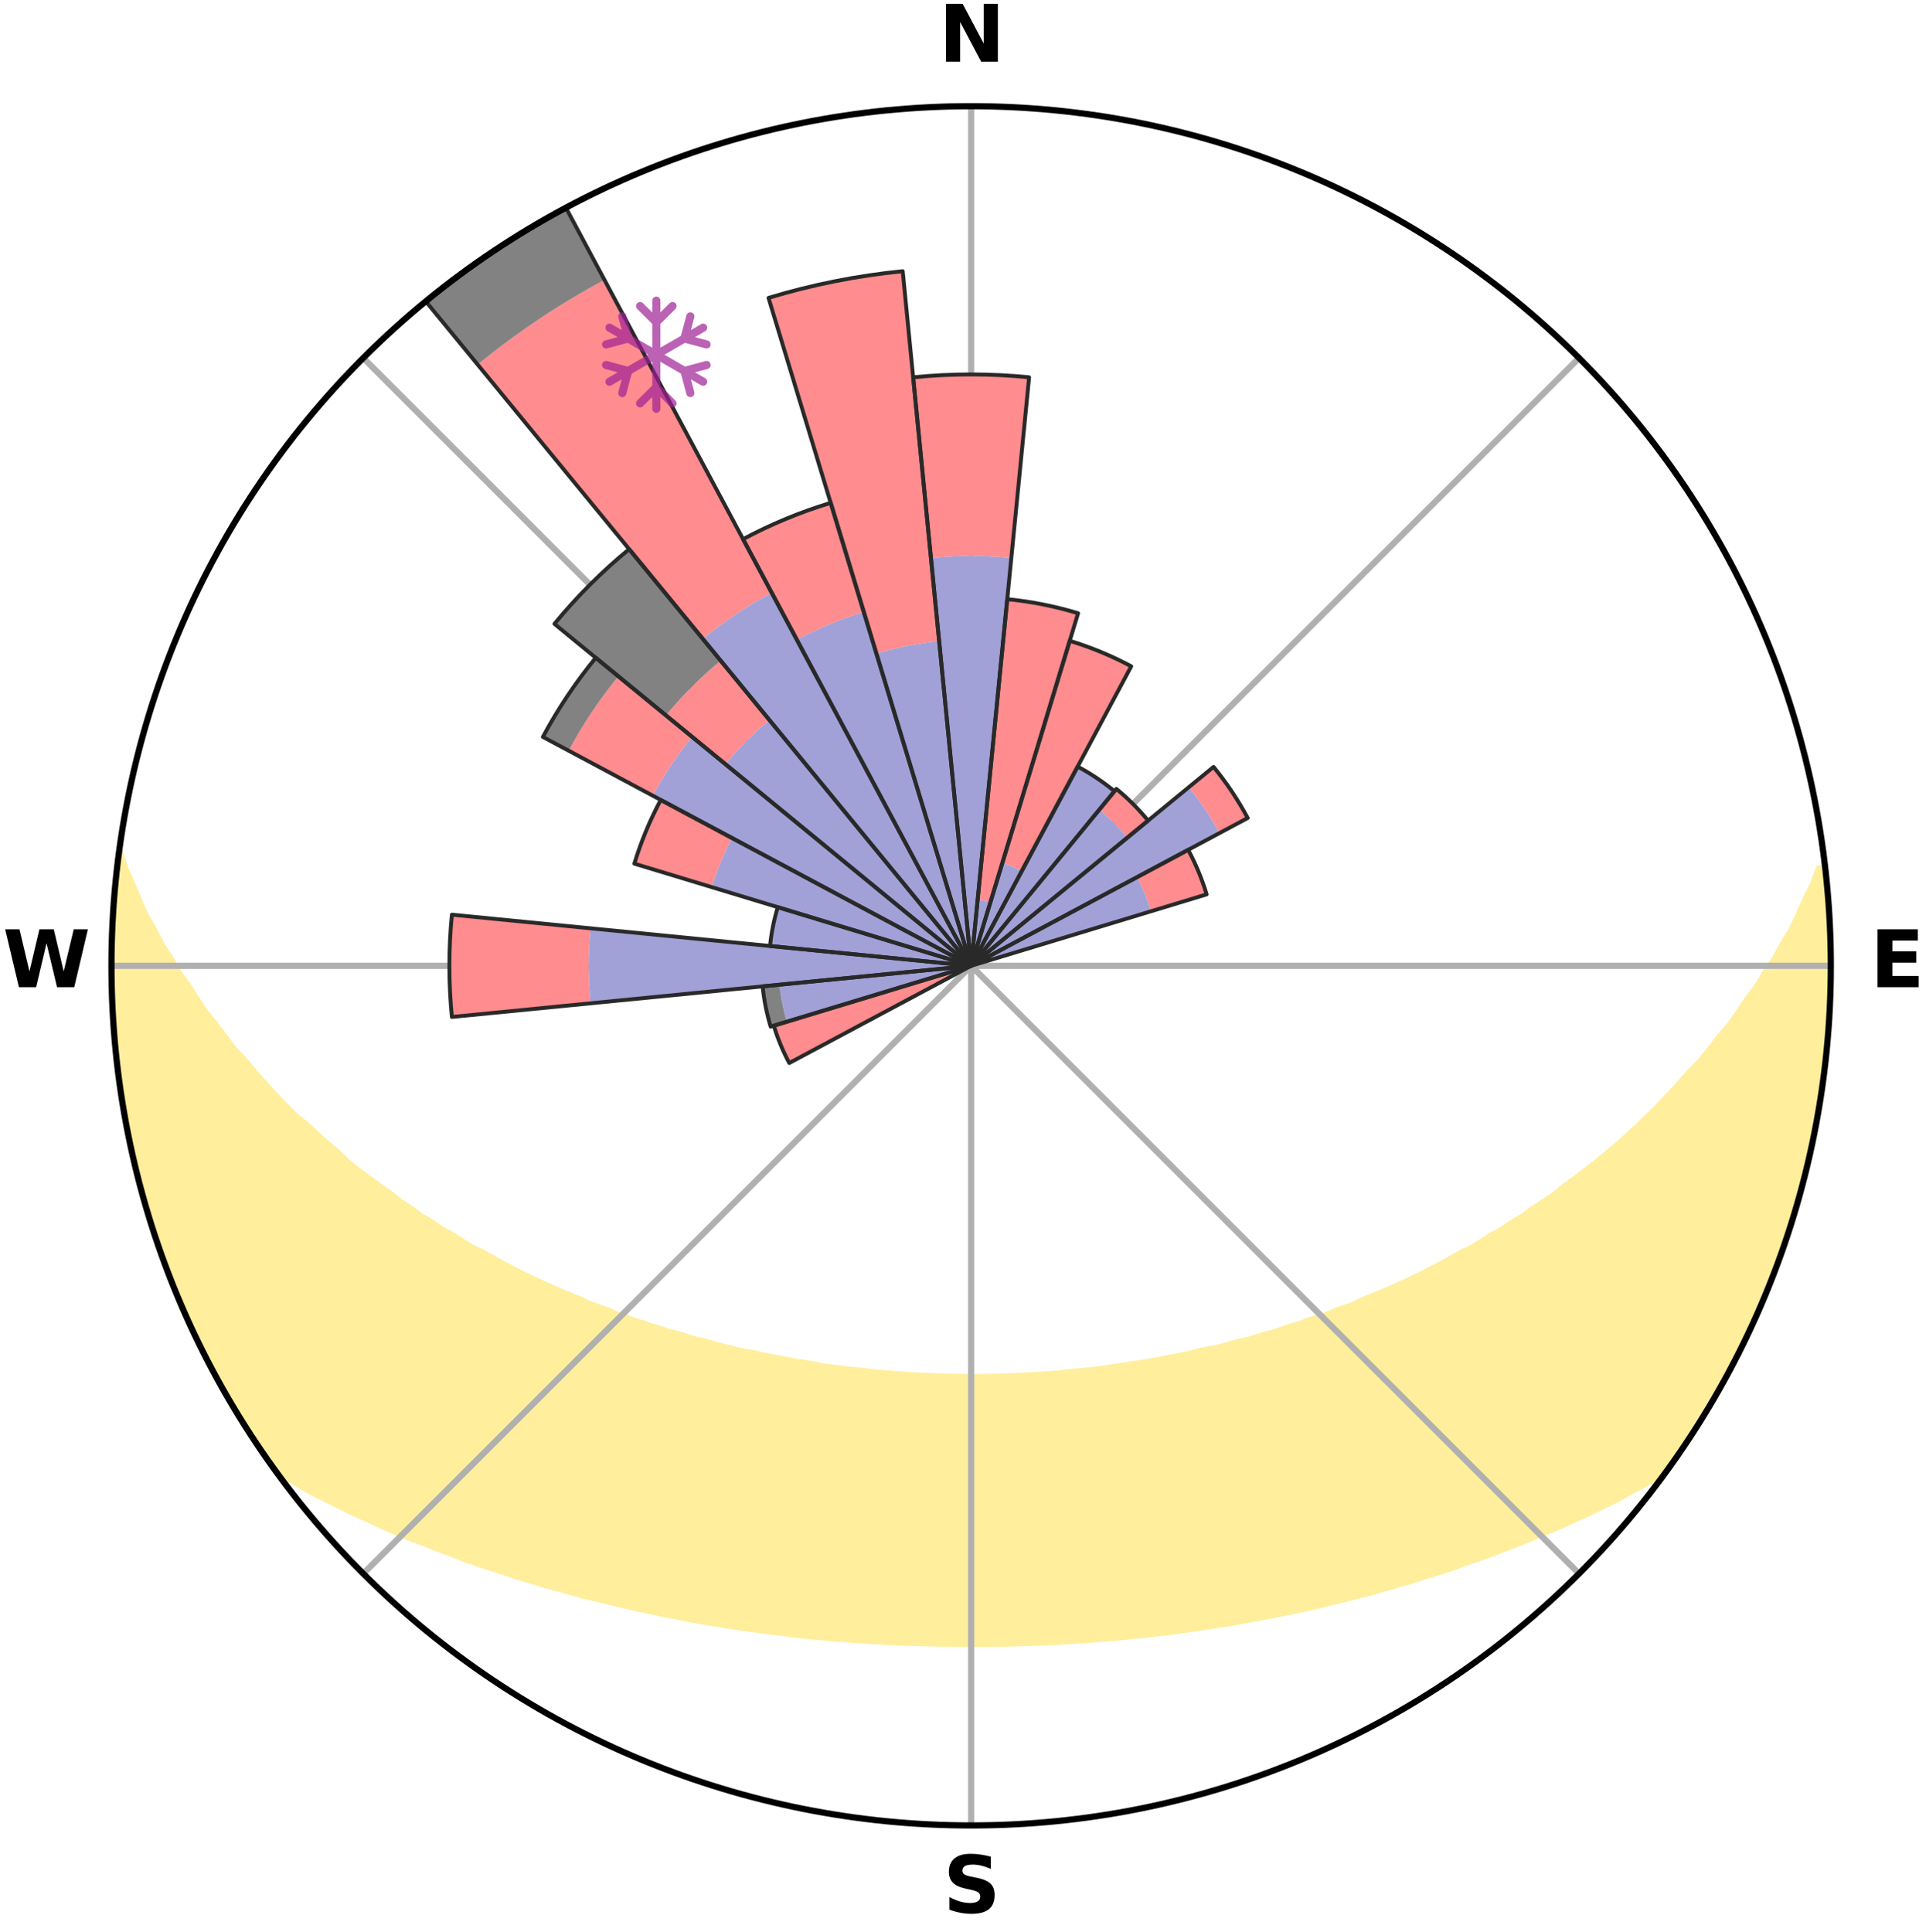 <?xml version="1.0" encoding="utf-8" standalone="no"?>
<!DOCTYPE svg PUBLIC "-//W3C//DTD SVG 1.1//EN"
  "http://www.w3.org/Graphics/SVG/1.1/DTD/svg11.dtd">
<svg xmlns:xlink="http://www.w3.org/1999/xlink" width="248.41pt" height="249.158pt" viewBox="0 0 248.41 249.158" xmlns="http://www.w3.org/2000/svg" version="1.1">
 <title>Ski Rose for Hochlitten-Riefensberg</title>
 <defs>
  <style type="text/css">*{stroke-linejoin: round; stroke-linecap: butt}</style>
 </defs>
 <g id="figure_1">
  <g id="patch_1">
   <path d="M 0 249.158 
L 248.41 249.158 
L 248.41 0 
L 0 0 
z
" style="fill: #ffffff"/>
  </g>
  <g id="axes_1">
   <g id="patch_2">
    <path d="M 236.135 124.579 
C 236.135 110.018 233.267 95.599 227.695 82.147 
C 222.122 68.695 213.955 56.471 203.659 46.175 
C 193.363 35.879 181.139 27.711 167.687 22.139 
C 154.235 16.567 139.815 13.699 125.255 13.699 
C 110.694 13.699 96.275 16.567 82.823 22.139 
C 69.371 27.711 57.147 35.879 46.851 46.175 
C 36.555 56.471 28.387 68.695 22.815 82.147 
C 17.243 95.599 14.375 110.018 14.375 124.579 
C 14.375 139.14 17.243 153.559 22.815 167.011 
C 28.387 180.463 36.555 192.687 46.851 202.983 
C 57.147 213.279 69.371 221.447 82.823 227.019 
C 96.275 232.591 110.694 235.459 125.255 235.459 
C 139.815 235.459 154.235 232.591 167.687 227.019 
C 181.139 221.447 193.363 213.279 203.659 202.983 
C 213.955 192.687 222.122 180.463 227.695 167.011 
C 233.267 153.559 236.135 139.14 236.135 124.579 
M 125.255 124.579 
C 125.255 124.579 125.255 124.579 125.255 124.579 
C 125.255 124.579 125.255 124.579 125.255 124.579 
C 125.255 124.579 125.255 124.579 125.255 124.579 
C 125.255 124.579 125.255 124.579 125.255 124.579 
C 125.255 124.579 125.255 124.579 125.255 124.579 
C 125.255 124.579 125.255 124.579 125.255 124.579 
C 125.255 124.579 125.255 124.579 125.255 124.579 
C 125.255 124.579 125.255 124.579 125.255 124.579 
C 125.255 124.579 125.255 124.579 125.255 124.579 
C 125.255 124.579 125.255 124.579 125.255 124.579 
C 125.255 124.579 125.255 124.579 125.255 124.579 
C 125.255 124.579 125.255 124.579 125.255 124.579 
C 125.255 124.579 125.255 124.579 125.255 124.579 
C 125.255 124.579 125.255 124.579 125.255 124.579 
C 125.255 124.579 125.255 124.579 125.255 124.579 
C 125.255 124.579 125.255 124.579 125.255 124.579 
z
" style="fill: #ffffff"/>
   </g>
   <g id="PolyCollection_1">
    <defs>
     <path id="m546d643cb1" d="M 235.362 -137.124 
L 234.648 -137.043 
L 233.92 -135.042 
L 232.93 -133.053 
L 232.074 -131.112 
L 231.169 -129.203 
L 230.017 -127.322 
L 229.029 -125.485 
L 227.799 -123.684 
L 226.74 -121.922 
L 225.444 -120.205 
L 224.324 -118.52 
L 223.175 -116.873 
L 221.795 -115.283 
L 220.596 -113.716 
L 219.373 -112.188 
L 217.924 -110.73 
L 216.659 -109.283 
L 215.374 -107.876 
L 214.072 -106.509 
L 212.752 -105.181 
L 211.417 -103.893 
L 210.069 -102.645 
L 208.707 -101.436 
L 207.334 -100.266 
L 205.95 -99.136 
L 204.558 -98.045 
L 203.158 -96.992 
L 201.752 -95.978 
L 200.52 -94.931 
L 199.102 -93.99 
L 197.682 -93.087 
L 196.431 -92.142 
L 195.006 -91.31 
L 193.747 -90.43 
L 192.321 -89.667 
L 191.058 -88.851 
L 189.792 -88.065 
L 188.372 -87.4 
L 187.107 -86.676 
L 185.843 -85.98 
L 184.58 -85.312 
L 183.319 -84.673 
L 182.06 -84.06 
L 180.805 -83.474 
L 179.554 -82.914 
L 178.307 -82.38 
L 177.065 -81.87 
L 175.83 -81.384 
L 174.717 -80.819 
L 173.491 -80.379 
L 172.273 -79.961 
L 171.168 -79.46 
L 169.963 -79.084 
L 168.766 -78.728 
L 167.673 -78.287 
L 166.492 -77.969 
L 165.408 -77.565 
L 164.328 -77.18 
L 163.17 -76.913 
L 162.1 -76.562 
L 161.034 -76.227 
L 159.902 -76.006 
L 158.848 -75.701 
L 157.798 -75.411 
L 156.753 -75.136 
L 155.657 -74.967 
L 154.625 -74.718 
L 153.599 -74.482 
L 152.577 -74.258 
L 151.561 -74.046 
L 150.549 -73.846 
L 149.544 -73.657 
L 148.543 -73.478 
L 147.547 -73.31 
L 146.557 -73.151 
L 145.572 -73.002 
L 144.591 -72.861 
L 143.616 -72.73 
L 142.666 -72.544 
L 141.697 -72.431 
L 140.733 -72.325 
L 139.773 -72.227 
L 138.818 -72.135 
L 137.866 -72.05 
L 136.927 -71.928 
L 135.981 -71.859 
L 135.038 -71.795 
L 134.098 -71.736 
L 133.16 -71.683 
L 132.228 -71.609 
L 131.295 -71.569 
L 130.362 -71.535 
L 129.432 -71.505 
L 128.503 -71.467 
L 127.575 -71.45 
L 126.646 -71.437 
L 125.719 -71.428 
L 124.791 -71.428 
L 123.863 -71.44 
L 122.935 -71.456 
L 122.007 -71.476 
L 121.078 -71.501 
L 120.149 -71.549 
L 119.217 -71.587 
L 118.284 -71.629 
L 117.348 -71.676 
L 116.416 -71.761 
L 115.477 -71.822 
L 114.535 -71.889 
L 113.59 -71.961 
L 112.641 -72.04 
L 111.702 -72.173 
L 110.748 -72.267 
L 109.789 -72.368 
L 108.827 -72.476 
L 107.86 -72.592 
L 106.889 -72.715 
L 105.913 -72.846 
L 104.959 -73.055 
L 103.976 -73.207 
L 102.987 -73.368 
L 101.994 -73.538 
L 100.996 -73.718 
L 99.992 -73.909 
L 98.983 -74.111 
L 97.969 -74.325 
L 96.95 -74.55 
L 95.873 -74.698 
L 94.84 -74.947 
L 93.803 -75.21 
L 92.761 -75.486 
L 91.714 -75.776 
L 90.662 -76.082 
L 89.534 -76.305 
L 88.47 -76.64 
L 87.403 -76.992 
L 86.248 -77.26 
L 85.17 -77.646 
L 83.999 -77.948 
L 82.911 -78.369 
L 81.724 -78.707 
L 80.628 -79.167 
L 79.426 -79.544 
L 78.324 -80.044 
L 77.109 -80.462 
L 75.887 -80.902 
L 74.777 -81.467 
L 73.545 -81.952 
L 72.306 -82.462 
L 71.063 -82.996 
L 69.815 -83.556 
L 68.563 -84.141 
L 67.307 -84.753 
L 66.049 -85.392 
L 64.789 -86.058 
L 63.529 -86.753 
L 62.267 -87.477 
L 60.85 -88.141 
L 59.588 -88.925 
L 58.328 -89.739 
L 56.905 -90.501 
L 55.65 -91.379 
L 54.227 -92.21 
L 52.98 -93.153 
L 51.563 -94.055 
L 50.327 -95.064 
L 48.919 -96.038 
L 47.516 -97.05 
L 46.119 -98.101 
L 44.73 -99.19 
L 43.54 -100.374 
L 42.172 -101.538 
L 40.815 -102.741 
L 39.471 -103.984 
L 37.943 -105.223 
L 36.627 -106.547 
L 35.327 -107.912 
L 34.045 -109.316 
L 32.782 -110.759 
L 31.541 -112.241 
L 30.117 -113.739 
L 28.92 -115.303 
L 27.747 -116.905 
L 26.396 -118.533 
L 25.278 -120.214 
L 24.19 -121.933 
L 22.928 -123.686 
L 21.904 -125.481 
L 20.713 -127.317 
L 19.764 -129.185 
L 18.658 -131.099 
L 17.8 -133.036 
L 16.996 -135.003 
L 16.073 -137.019 
L 15.414 -139.04 
L 15.414 -139.04 
L 15.414 -139.04 
L 15.106 -137.129 
L 14.934 -135.202 
L 14.794 -133.272 
L 14.585 -131.348 
L 14.512 -129.414 
L 14.47 -127.48 
L 14.462 -125.546 
L 14.385 -123.612 
L 14.441 -121.677 
L 14.528 -119.745 
L 14.727 -117.819 
L 14.782 -115.885 
L 14.964 -113.959 
L 15.095 -112.028 
L 15.421 -110.119 
L 15.606 -108.192 
L 15.911 -106.281 
L 16.246 -104.375 
L 16.611 -102.475 
L 17.005 -100.581 
L 17.519 -98.714 
L 17.975 -96.835 
L 18.46 -94.962 
L 18.976 -93.098 
L 19.522 -91.242 
L 20.19 -89.425 
L 20.797 -87.589 
L 21.435 -85.762 
L 22.104 -83.947 
L 22.868 -82.169 
L 23.599 -80.378 
L 24.363 -78.6 
L 25.222 -76.866 
L 26.053 -75.119 
L 26.919 -73.389 
L 27.82 -71.676 
L 28.757 -69.983 
L 29.744 -68.319 
L 30.763 -66.675 
L 31.777 -65.027 
L 32.8 -63.385 
L 33.911 -61.8 
L 34.993 -60.196 
L 36.541 -58.934 
L 38.345 -57.891 
L 40.113 -56.854 
L 41.956 -55.913 
L 43.803 -55.013 
L 45.599 -54.106 
L 47.455 -53.289 
L 49.253 -52.456 
L 51.049 -51.658 
L 52.844 -50.893 
L 54.682 -50.211 
L 56.467 -49.51 
L 58.247 -48.84 
L 59.979 -48.151 
L 61.748 -47.539 
L 63.51 -46.955 
L 65.265 -46.398 
L 66.972 -45.815 
L 68.712 -45.309 
L 70.412 -44.782 
L 72.136 -44.325 
L 73.818 -43.84 
L 75.498 -43.383 
L 77.197 -42.992 
L 78.858 -42.574 
L 80.517 -42.181 
L 82.165 -41.804 
L 83.809 -41.452 
L 85.443 -41.112 
L 87.073 -40.797 
L 88.678 -40.458 
L 90.293 -40.173 
L 91.903 -39.911 
L 93.504 -39.657 
L 95.087 -39.389 
L 96.679 -39.174 
L 98.261 -38.966 
L 99.83 -38.746 
L 101.403 -38.573 
L 102.963 -38.383 
L 104.519 -38.209 
L 106.076 -38.069 
L 107.624 -37.923 
L 109.174 -37.814 
L 110.715 -37.695 
L 112.254 -37.589 
L 113.792 -37.508 
L 115.325 -37.427 
L 116.857 -37.36 
L 118.387 -37.319 
L 119.915 -37.276 
L 121.442 -37.246 
L 122.967 -37.228 
L 124.492 -37.221 
L 126.017 -37.222 
L 127.542 -37.23 
L 129.068 -37.24 
L 130.595 -37.269 
L 132.123 -37.312 
L 133.652 -37.367 
L 135.185 -37.427 
L 136.718 -37.507 
L 138.254 -37.6 
L 139.796 -37.685 
L 141.338 -37.803 
L 142.883 -37.936 
L 144.435 -38.065 
L 145.987 -38.225 
L 147.55 -38.37 
L 149.11 -38.559 
L 150.682 -38.739 
L 152.251 -38.959 
L 153.836 -39.159 
L 155.415 -39.411 
L 157.009 -39.649 
L 158.613 -39.894 
L 160.207 -40.197 
L 161.82 -40.484 
L 163.444 -40.78 
L 165.072 -41.102 
L 166.71 -41.434 
L 168.351 -41.792 
L 170.003 -42.163 
L 171.658 -42.561 
L 173.324 -42.973 
L 174.993 -43.414 
L 176.7 -43.826 
L 178.387 -44.305 
L 180.076 -44.814 
L 181.807 -45.295 
L 183.513 -45.847 
L 185.261 -46.378 
L 187.016 -46.935 
L 188.734 -47.573 
L 190.502 -48.185 
L 192.276 -48.825 
L 194.057 -49.495 
L 195.842 -50.195 
L 197.632 -50.927 
L 199.426 -51.691 
L 201.278 -52.436 
L 203.076 -53.269 
L 204.928 -54.09 
L 206.724 -54.998 
L 208.577 -55.894 
L 210.359 -56.884 
L 212.183 -57.876 
L 213.992 -58.917 
L 215.514 -60.198 
L 216.585 -61.81 
L 217.705 -63.388 
L 218.741 -65.022 
L 219.765 -66.663 
L 220.718 -68.347 
L 221.727 -69.998 
L 222.668 -71.688 
L 223.555 -73.407 
L 224.394 -75.15 
L 225.325 -76.848 
L 226.111 -78.616 
L 226.929 -80.37 
L 227.619 -82.179 
L 228.349 -83.969 
L 229.099 -85.753 
L 229.728 -87.583 
L 230.311 -89.428 
L 230.96 -91.25 
L 231.5 -93.108 
L 232.073 -94.956 
L 232.512 -96.84 
L 233.01 -98.709 
L 233.498 -100.582 
L 233.774 -102.501 
L 234.179 -104.391 
L 234.53 -106.293 
L 234.858 -108.199 
L 235.145 -110.112 
L 235.388 -112.031 
L 235.6 -113.954 
L 235.774 -115.881 
L 235.91 -117.811 
L 236.011 -119.743 
L 236.077 -121.677 
L 236.107 -123.612 
L 236.1 -125.546 
L 236.063 -127.481 
L 235.988 -129.414 
L 235.88 -131.345 
L 235.739 -133.274 
L 235.568 -135.201 
L 235.362 -137.124 
z
" style="stroke: #ffee9c"/>
    </defs>
    <g clip-path="url(#p305607b68e)">
     <use xlink:href="#m546d643cb1" x="0" y="249.158" style="fill: #ffee9c; stroke: #ffee9c"/>
    </g>
   </g>
   <g id="matplotlib.axis_1">
    <g id="xtick_1">
     <g id="line2d_1">
      <path d="M 125.255 124.579 
L 125.255 13.699 
" clip-path="url(#p305607b68e)" style="fill: none; stroke: #b0b0b0; stroke-width: 0.8; stroke-linecap: square"/>
     </g>
     <g id="text_1">
      <!-- N -->
      <g transform="translate(121.07 7.958) scale(0.1 -0.1)">
       <defs>
        <path id="DejaVuSans-Bold-4e" d="M 588 4666 
L 1931 4666 
L 3628 1466 
L 3628 4666 
L 4769 4666 
L 4769 0 
L 3425 0 
L 1728 3200 
L 1728 0 
L 588 0 
L 588 4666 
z
" transform="scale(0.016)"/>
       </defs>
       <use xlink:href="#DejaVuSans-Bold-4e"/>
      </g>
     </g>
    </g>
    <g id="xtick_2">
     <g id="line2d_2">
      <path d="M 125.255 124.579 
L 203.659 46.175 
" clip-path="url(#p305607b68e)" style="fill: none; stroke: #b0b0b0; stroke-width: 0.8; stroke-linecap: square"/>
     </g>
    </g>
    <g id="xtick_3">
     <g id="line2d_3">
      <path d="M 125.255 124.579 
L 236.135 124.579 
" clip-path="url(#p305607b68e)" style="fill: none; stroke: #b0b0b0; stroke-width: 0.8; stroke-linecap: square"/>
     </g>
     <g id="text_2">
      <!-- E -->
      <g transform="translate(241.219 127.338) scale(0.1 -0.1)">
       <defs>
        <path id="DejaVuSans-Bold-45" d="M 588 4666 
L 3834 4666 
L 3834 3756 
L 1791 3756 
L 1791 2888 
L 3713 2888 
L 3713 1978 
L 1791 1978 
L 1791 909 
L 3903 909 
L 3903 0 
L 588 0 
L 588 4666 
z
" transform="scale(0.016)"/>
       </defs>
       <use xlink:href="#DejaVuSans-Bold-45"/>
      </g>
     </g>
    </g>
    <g id="xtick_4">
     <g id="line2d_4">
      <path d="M 125.255 124.579 
L 203.659 202.983 
" clip-path="url(#p305607b68e)" style="fill: none; stroke: #b0b0b0; stroke-width: 0.8; stroke-linecap: square"/>
     </g>
    </g>
    <g id="xtick_5">
     <g id="line2d_5">
      <path d="M 125.255 124.579 
L 125.255 235.459 
" clip-path="url(#p305607b68e)" style="fill: none; stroke: #b0b0b0; stroke-width: 0.8; stroke-linecap: square"/>
     </g>
     <g id="text_3">
      <!-- S -->
      <g transform="translate(121.654 246.718) scale(0.1 -0.1)">
       <defs>
        <path id="DejaVuSans-Bold-53" d="M 3834 4519 
L 3834 3531 
Q 3450 3703 3084 3790 
Q 2719 3878 2394 3878 
Q 1963 3878 1756 3759 
Q 1550 3641 1550 3391 
Q 1550 3203 1689 3098 
Q 1828 2994 2194 2919 
L 2706 2816 
Q 3484 2659 3812 2340 
Q 4141 2022 4141 1434 
Q 4141 663 3683 286 
Q 3225 -91 2284 -91 
Q 1841 -91 1394 -6 
Q 947 78 500 244 
L 500 1259 
Q 947 1022 1364 901 
Q 1781 781 2169 781 
Q 2563 781 2772 912 
Q 2981 1044 2981 1288 
Q 2981 1506 2839 1625 
Q 2697 1744 2272 1838 
L 1806 1941 
Q 1106 2091 782 2419 
Q 459 2747 459 3303 
Q 459 4000 909 4375 
Q 1359 4750 2203 4750 
Q 2588 4750 2994 4692 
Q 3400 4634 3834 4519 
z
" transform="scale(0.016)"/>
       </defs>
       <use xlink:href="#DejaVuSans-Bold-53"/>
      </g>
     </g>
    </g>
    <g id="xtick_6">
     <g id="line2d_6">
      <path d="M 125.255 124.579 
L 46.851 202.983 
" clip-path="url(#p305607b68e)" style="fill: none; stroke: #b0b0b0; stroke-width: 0.8; stroke-linecap: square"/>
     </g>
    </g>
    <g id="xtick_7">
     <g id="line2d_7">
      <path d="M 125.255 124.579 
L 14.375 124.579 
" clip-path="url(#p305607b68e)" style="fill: none; stroke: #b0b0b0; stroke-width: 0.8; stroke-linecap: square"/>
     </g>
     <g id="text_4">
      <!-- W -->
      <g transform="translate(0.36 127.338) scale(0.1 -0.1)">
       <defs>
        <path id="DejaVuSans-Bold-57" d="M 191 4666 
L 1344 4666 
L 2150 1275 
L 2950 4666 
L 4109 4666 
L 4909 1275 
L 5716 4666 
L 6859 4666 
L 5759 0 
L 4372 0 
L 3525 3547 
L 2688 0 
L 1300 0 
L 191 4666 
z
" transform="scale(0.016)"/>
       </defs>
       <use xlink:href="#DejaVuSans-Bold-57"/>
      </g>
     </g>
    </g>
    <g id="xtick_8">
     <g id="line2d_8">
      <path d="M 125.255 124.579 
L 46.851 46.175 
" clip-path="url(#p305607b68e)" style="fill: none; stroke: #b0b0b0; stroke-width: 0.8; stroke-linecap: square"/>
     </g>
    </g>
   </g>
   <g id="matplotlib.axis_2"/>
   <g id="patch_3">
    <path d="M 125.255 124.579 
C 125.255 124.579 125.255 124.579 125.255 124.579 
C 125.255 124.579 125.255 124.579 125.255 124.579 
L 125.255 124.579 
C 125.255 124.579 125.255 124.579 125.255 124.579 
C 125.255 124.579 125.255 124.579 125.255 124.579 
z
" clip-path="url(#p305607b68e)" style="fill: #d9d9d9"/>
   </g>
   <g id="patch_4">
    <path d="M 125.255 124.579 
C 125.255 124.579 125.255 124.579 125.255 124.579 
C 125.255 124.579 125.255 124.579 125.255 124.579 
L 125.255 124.579 
C 125.255 124.579 125.255 124.579 125.255 124.579 
C 125.255 124.579 125.255 124.579 125.255 124.579 
z
" clip-path="url(#p305607b68e)" style="fill: #d9d9d9"/>
   </g>
   <g id="patch_5">
    <path d="M 125.255 124.579 
C 125.255 124.579 125.255 124.579 125.255 124.579 
C 125.255 124.579 125.255 124.579 125.255 124.579 
L 125.255 124.579 
C 125.255 124.579 125.255 124.579 125.255 124.579 
C 125.255 124.579 125.255 124.579 125.255 124.579 
z
" clip-path="url(#p305607b68e)" style="fill: #d9d9d9"/>
   </g>
   <g id="patch_6">
    <path d="M 125.255 124.579 
C 125.255 124.579 125.255 124.579 125.255 124.579 
C 125.255 124.579 125.255 124.579 125.255 124.579 
L 125.255 124.579 
C 125.255 124.579 125.255 124.579 125.255 124.579 
C 125.255 124.579 125.255 124.579 125.255 124.579 
z
" clip-path="url(#p305607b68e)" style="fill: #d9d9d9"/>
   </g>
   <g id="patch_7">
    <path d="M 125.255 124.579 
C 125.255 124.579 125.255 124.579 125.255 124.579 
C 125.255 124.579 125.255 124.579 125.255 124.579 
L 125.255 124.579 
C 125.255 124.579 125.255 124.579 125.255 124.579 
C 125.255 124.579 125.255 124.579 125.255 124.579 
z
" clip-path="url(#p305607b68e)" style="fill: #d9d9d9"/>
   </g>
   <g id="patch_8">
    <path d="M 125.255 124.579 
C 125.255 124.579 125.255 124.579 125.255 124.579 
C 125.255 124.579 125.255 124.579 125.255 124.579 
L 125.255 124.579 
C 125.255 124.579 125.255 124.579 125.255 124.579 
C 125.255 124.579 125.255 124.579 125.255 124.579 
z
" clip-path="url(#p305607b68e)" style="fill: #d9d9d9"/>
   </g>
   <g id="patch_9">
    <path d="M 125.255 124.579 
C 125.255 124.579 125.255 124.579 125.255 124.579 
C 125.255 124.579 125.255 124.579 125.255 124.579 
L 125.255 124.579 
C 125.255 124.579 125.255 124.579 125.255 124.579 
C 125.255 124.579 125.255 124.579 125.255 124.579 
z
" clip-path="url(#p305607b68e)" style="fill: #d9d9d9"/>
   </g>
   <g id="patch_10">
    <path d="M 125.255 124.579 
C 125.255 124.579 125.255 124.579 125.255 124.579 
C 125.255 124.579 125.255 124.579 125.255 124.579 
L 125.255 124.579 
C 125.255 124.579 125.255 124.579 125.255 124.579 
C 125.255 124.579 125.255 124.579 125.255 124.579 
z
" clip-path="url(#p305607b68e)" style="fill: #d9d9d9"/>
   </g>
   <g id="patch_11">
    <path d="M 125.255 124.579 
C 125.255 124.579 125.255 124.579 125.255 124.579 
C 125.255 124.579 125.255 124.579 125.255 124.579 
L 125.255 124.579 
C 125.255 124.579 125.255 124.579 125.255 124.579 
C 125.255 124.579 125.255 124.579 125.255 124.579 
z
" clip-path="url(#p305607b68e)" style="fill: #d9d9d9"/>
   </g>
   <g id="patch_12">
    <path d="M 125.255 124.579 
C 125.255 124.579 125.255 124.579 125.255 124.579 
C 125.255 124.579 125.255 124.579 125.255 124.579 
L 125.255 124.579 
C 125.255 124.579 125.255 124.579 125.255 124.579 
C 125.255 124.579 125.255 124.579 125.255 124.579 
z
" clip-path="url(#p305607b68e)" style="fill: #d9d9d9"/>
   </g>
   <g id="patch_13">
    <path d="M 125.255 124.579 
C 125.255 124.579 125.255 124.579 125.255 124.579 
C 125.255 124.579 125.255 124.579 125.255 124.579 
L 125.255 124.579 
C 125.255 124.579 125.255 124.579 125.255 124.579 
C 125.255 124.579 125.255 124.579 125.255 124.579 
z
" clip-path="url(#p305607b68e)" style="fill: #d9d9d9"/>
   </g>
   <g id="patch_14">
    <path d="M 125.255 124.579 
C 125.255 124.579 125.255 124.579 125.255 124.579 
C 125.255 124.579 125.255 124.579 125.255 124.579 
L 125.255 124.579 
C 125.255 124.579 125.255 124.579 125.255 124.579 
C 125.255 124.579 125.255 124.579 125.255 124.579 
z
" clip-path="url(#p305607b68e)" style="fill: #d9d9d9"/>
   </g>
   <g id="patch_15">
    <path d="M 125.255 124.579 
C 125.255 124.579 125.255 124.579 125.255 124.579 
C 125.255 124.579 125.255 124.579 125.255 124.579 
L 125.255 124.579 
C 125.255 124.579 125.255 124.579 125.255 124.579 
C 125.255 124.579 125.255 124.579 125.255 124.579 
z
" clip-path="url(#p305607b68e)" style="fill: #d9d9d9"/>
   </g>
   <g id="patch_16">
    <path d="M 125.255 124.579 
C 125.255 124.579 125.255 124.579 125.255 124.579 
C 125.255 124.579 125.255 124.579 125.255 124.579 
L 125.255 124.579 
C 125.255 124.579 125.255 124.579 125.255 124.579 
C 125.255 124.579 125.255 124.579 125.255 124.579 
z
" clip-path="url(#p305607b68e)" style="fill: #d9d9d9"/>
   </g>
   <g id="patch_17">
    <path d="M 125.255 124.579 
C 125.255 124.579 125.255 124.579 125.255 124.579 
C 125.255 124.579 125.255 124.579 125.255 124.579 
L 125.255 124.579 
C 125.255 124.579 125.255 124.579 125.255 124.579 
C 125.255 124.579 125.255 124.579 125.255 124.579 
z
" clip-path="url(#p305607b68e)" style="fill: #d9d9d9"/>
   </g>
   <g id="patch_18">
    <path d="M 125.255 124.579 
C 125.255 124.579 125.255 124.579 125.255 124.579 
C 125.255 124.579 125.255 124.579 125.255 124.579 
L 125.255 124.579 
C 125.255 124.579 125.255 124.579 125.255 124.579 
C 125.255 124.579 125.255 124.579 125.255 124.579 
z
" clip-path="url(#p305607b68e)" style="fill: #d9d9d9"/>
   </g>
   <g id="patch_19">
    <path d="M 125.255 124.579 
C 125.255 124.579 125.255 124.579 125.255 124.579 
C 125.255 124.579 125.255 124.579 125.255 124.579 
L 125.255 124.579 
C 125.255 124.579 125.255 124.579 125.255 124.579 
C 125.255 124.579 125.255 124.579 125.255 124.579 
z
" clip-path="url(#p305607b68e)" style="fill: #d9d9d9"/>
   </g>
   <g id="patch_20">
    <path d="M 125.255 124.579 
C 125.255 124.579 125.255 124.579 125.255 124.579 
C 125.255 124.579 125.255 124.579 125.255 124.579 
L 125.255 124.579 
C 125.255 124.579 125.255 124.579 125.255 124.579 
C 125.255 124.579 125.255 124.579 125.255 124.579 
z
" clip-path="url(#p305607b68e)" style="fill: #d9d9d9"/>
   </g>
   <g id="patch_21">
    <path d="M 125.255 124.579 
C 125.255 124.579 125.255 124.579 125.255 124.579 
C 125.255 124.579 125.255 124.579 125.255 124.579 
L 125.255 124.579 
C 125.255 124.579 125.255 124.579 125.255 124.579 
C 125.255 124.579 125.255 124.579 125.255 124.579 
z
" clip-path="url(#p305607b68e)" style="fill: #d9d9d9"/>
   </g>
   <g id="patch_22">
    <path d="M 125.255 124.579 
C 125.255 124.579 125.255 124.579 125.255 124.579 
C 125.255 124.579 125.255 124.579 125.255 124.579 
L 125.255 124.579 
C 125.255 124.579 125.255 124.579 125.255 124.579 
C 125.255 124.579 125.255 124.579 125.255 124.579 
z
" clip-path="url(#p305607b68e)" style="fill: #d9d9d9"/>
   </g>
   <g id="patch_23">
    <path d="M 125.255 124.579 
C 125.255 124.579 125.255 124.579 125.255 124.579 
C 125.255 124.579 125.255 124.579 125.255 124.579 
L 125.255 124.579 
C 125.255 124.579 125.255 124.579 125.255 124.579 
C 125.255 124.579 125.255 124.579 125.255 124.579 
z
" clip-path="url(#p305607b68e)" style="fill: #d9d9d9"/>
   </g>
   <g id="patch_24">
    <path d="M 125.255 124.579 
C 125.255 124.579 125.255 124.579 125.255 124.579 
C 125.255 124.579 125.255 124.579 125.255 124.579 
L 125.255 124.579 
C 125.255 124.579 125.255 124.579 125.255 124.579 
C 125.255 124.579 125.255 124.579 125.255 124.579 
z
" clip-path="url(#p305607b68e)" style="fill: #d9d9d9"/>
   </g>
   <g id="patch_25">
    <path d="M 125.255 124.579 
C 125.255 124.579 125.255 124.579 125.255 124.579 
C 125.255 124.579 125.255 124.579 125.255 124.579 
L 125.255 124.579 
C 125.255 124.579 125.255 124.579 125.255 124.579 
C 125.255 124.579 125.255 124.579 125.255 124.579 
z
" clip-path="url(#p305607b68e)" style="fill: #d9d9d9"/>
   </g>
   <g id="patch_26">
    <path d="M 125.255 124.579 
C 125.255 124.579 125.255 124.579 125.255 124.579 
C 125.255 124.579 125.255 124.579 125.255 124.579 
L 125.255 124.579 
C 125.255 124.579 125.255 124.579 125.255 124.579 
C 125.255 124.579 125.255 124.579 125.255 124.579 
z
" clip-path="url(#p305607b68e)" style="fill: #d9d9d9"/>
   </g>
   <g id="patch_27">
    <path d="M 125.255 124.579 
C 125.255 124.579 125.255 124.579 125.255 124.579 
C 125.255 124.579 125.255 124.579 125.255 124.579 
L 125.255 124.579 
C 125.255 124.579 125.255 124.579 125.255 124.579 
C 125.255 124.579 125.255 124.579 125.255 124.579 
z
" clip-path="url(#p305607b68e)" style="fill: #d9d9d9"/>
   </g>
   <g id="patch_28">
    <path d="M 125.255 124.579 
C 125.255 124.579 125.255 124.579 125.255 124.579 
C 125.255 124.579 125.255 124.579 125.255 124.579 
L 125.255 124.579 
C 125.255 124.579 125.255 124.579 125.255 124.579 
C 125.255 124.579 125.255 124.579 125.255 124.579 
z
" clip-path="url(#p305607b68e)" style="fill: #d9d9d9"/>
   </g>
   <g id="patch_29">
    <path d="M 125.255 124.579 
C 125.255 124.579 125.255 124.579 125.255 124.579 
C 125.255 124.579 125.255 124.579 125.255 124.579 
L 125.255 124.579 
C 125.255 124.579 125.255 124.579 125.255 124.579 
C 125.255 124.579 125.255 124.579 125.255 124.579 
z
" clip-path="url(#p305607b68e)" style="fill: #d9d9d9"/>
   </g>
   <g id="patch_30">
    <path d="M 125.255 124.579 
C 125.255 124.579 125.255 124.579 125.255 124.579 
C 125.255 124.579 125.255 124.579 125.255 124.579 
L 125.255 124.579 
C 125.255 124.579 125.255 124.579 125.255 124.579 
C 125.255 124.579 125.255 124.579 125.255 124.579 
z
" clip-path="url(#p305607b68e)" style="fill: #d9d9d9"/>
   </g>
   <g id="patch_31">
    <path d="M 125.255 124.579 
C 125.255 124.579 125.255 124.579 125.255 124.579 
C 125.255 124.579 125.255 124.579 125.255 124.579 
L 125.255 124.579 
C 125.255 124.579 125.255 124.579 125.255 124.579 
C 125.255 124.579 125.255 124.579 125.255 124.579 
z
" clip-path="url(#p305607b68e)" style="fill: #d9d9d9"/>
   </g>
   <g id="patch_32">
    <path d="M 125.255 124.579 
C 125.255 124.579 125.255 124.579 125.255 124.579 
C 125.255 124.579 125.255 124.579 125.255 124.579 
L 125.255 124.579 
C 125.255 124.579 125.255 124.579 125.255 124.579 
C 125.255 124.579 125.255 124.579 125.255 124.579 
z
" clip-path="url(#p305607b68e)" style="fill: #d9d9d9"/>
   </g>
   <g id="patch_33">
    <path d="M 125.255 124.579 
C 125.255 124.579 125.255 124.579 125.255 124.579 
C 125.255 124.579 125.255 124.579 125.255 124.579 
L 125.255 124.579 
C 125.255 124.579 125.255 124.579 125.255 124.579 
C 125.255 124.579 125.255 124.579 125.255 124.579 
z
" clip-path="url(#p305607b68e)" style="fill: #d9d9d9"/>
   </g>
   <g id="patch_34">
    <path d="M 125.255 124.579 
C 125.255 124.579 125.255 124.579 125.255 124.579 
C 125.255 124.579 125.255 124.579 125.255 124.579 
L 125.255 124.579 
C 125.255 124.579 125.255 124.579 125.255 124.579 
C 125.255 124.579 125.255 124.579 125.255 124.579 
z
" clip-path="url(#p305607b68e)" style="fill: #d9d9d9"/>
   </g>
   <g id="patch_35">
    <path d="M 125.255 124.579 
C 125.255 124.579 125.255 124.579 125.255 124.579 
C 125.255 124.579 125.255 124.579 125.255 124.579 
L 130.438 71.954 
C 128.715 71.785 126.986 71.7 125.255 71.7 
C 123.524 71.7 121.794 71.785 120.072 71.954 
z
" clip-path="url(#p305607b68e)" style="fill: #a1a1d8"/>
   </g>
   <g id="patch_36">
    <path d="M 125.255 124.579 
C 125.255 124.579 125.255 124.579 125.255 124.579 
C 125.255 124.579 125.255 124.579 125.255 124.579 
L 127.745 116.37 
C 127.476 116.289 127.204 116.22 126.928 116.166 
C 126.653 116.111 126.375 116.07 126.096 116.042 
z
" clip-path="url(#p305607b68e)" style="fill: #a1a1d8"/>
   </g>
   <g id="patch_37">
    <path d="M 125.255 124.579 
C 125.255 124.579 125.255 124.579 125.255 124.579 
C 125.255 124.579 125.255 124.579 125.255 124.579 
L 131.794 112.344 
C 131.394 112.13 130.983 111.936 130.564 111.762 
C 130.144 111.589 129.716 111.435 129.282 111.304 
z
" clip-path="url(#p305607b68e)" style="fill: #a1a1d8"/>
   </g>
   <g id="patch_38">
    <path d="M 125.255 124.579 
C 125.255 124.579 125.255 124.579 125.255 124.579 
C 125.255 124.579 125.255 124.579 125.255 124.579 
L 143.74 102.055 
C 143.003 101.45 142.236 100.881 141.443 100.351 
C 140.65 99.821 139.832 99.331 138.991 98.881 
z
" clip-path="url(#p305607b68e)" style="fill: #a1a1d8"/>
   </g>
   <g id="patch_39">
    <path d="M 125.255 124.579 
C 125.255 124.579 125.255 124.579 125.255 124.579 
C 125.255 124.579 125.255 124.579 125.255 124.579 
L 145.401 108.045 
C 144.86 107.386 144.287 106.753 143.684 106.15 
C 143.081 105.547 142.448 104.974 141.789 104.433 
z
" clip-path="url(#p305607b68e)" style="fill: #a1a1d8"/>
   </g>
   <g id="patch_40">
    <path d="M 125.255 124.579 
C 125.255 124.579 125.255 124.579 125.255 124.579 
C 125.255 124.579 125.255 124.579 125.255 124.579 
L 157.283 107.46 
C 156.723 106.411 156.111 105.391 155.451 104.403 
C 154.79 103.414 154.082 102.459 153.328 101.54 
z
" clip-path="url(#p305607b68e)" style="fill: #a1a1d8"/>
   </g>
   <g id="patch_41">
    <path d="M 125.255 124.579 
C 125.255 124.579 125.255 124.579 125.255 124.579 
C 125.255 124.579 125.255 124.579 125.255 124.579 
L 148.473 117.536 
C 148.242 116.776 147.975 116.028 147.671 115.294 
C 147.367 114.56 147.027 113.842 146.653 113.142 
z
" clip-path="url(#p305607b68e)" style="fill: #a1a1d8"/>
   </g>
   <g id="patch_42">
    <path d="M 125.255 124.579 
C 125.255 124.579 125.255 124.579 125.255 124.579 
C 125.255 124.579 125.255 124.579 125.255 124.579 
L 125.255 124.579 
C 125.255 124.579 125.255 124.579 125.255 124.579 
C 125.255 124.579 125.255 124.579 125.255 124.579 
z
" clip-path="url(#p305607b68e)" style="fill: #a1a1d8"/>
   </g>
   <g id="patch_43">
    <path d="M 125.255 124.579 
C 125.255 124.579 125.255 124.579 125.255 124.579 
C 125.255 124.579 125.255 124.579 125.255 124.579 
L 125.255 124.579 
C 125.255 124.579 125.255 124.579 125.255 124.579 
C 125.255 124.579 125.255 124.579 125.255 124.579 
z
" clip-path="url(#p305607b68e)" style="fill: #a1a1d8"/>
   </g>
   <g id="patch_44">
    <path d="M 125.255 124.579 
C 125.255 124.579 125.255 124.579 125.255 124.579 
C 125.255 124.579 125.255 124.579 125.255 124.579 
L 125.255 124.579 
C 125.255 124.579 125.255 124.579 125.255 124.579 
C 125.255 124.579 125.255 124.579 125.255 124.579 
z
" clip-path="url(#p305607b68e)" style="fill: #a1a1d8"/>
   </g>
   <g id="patch_45">
    <path d="M 125.255 124.579 
C 125.255 124.579 125.255 124.579 125.255 124.579 
C 125.255 124.579 125.255 124.579 125.255 124.579 
L 125.255 124.579 
C 125.255 124.579 125.255 124.579 125.255 124.579 
C 125.255 124.579 125.255 124.579 125.255 124.579 
z
" clip-path="url(#p305607b68e)" style="fill: #a1a1d8"/>
   </g>
   <g id="patch_46">
    <path d="M 125.255 124.579 
C 125.255 124.579 125.255 124.579 125.255 124.579 
C 125.255 124.579 125.255 124.579 125.255 124.579 
L 125.255 124.579 
C 125.255 124.579 125.255 124.579 125.255 124.579 
C 125.255 124.579 125.255 124.579 125.255 124.579 
z
" clip-path="url(#p305607b68e)" style="fill: #a1a1d8"/>
   </g>
   <g id="patch_47">
    <path d="M 125.255 124.579 
C 125.255 124.579 125.255 124.579 125.255 124.579 
C 125.255 124.579 125.255 124.579 125.255 124.579 
L 125.255 124.579 
C 125.255 124.579 125.255 124.579 125.255 124.579 
C 125.255 124.579 125.255 124.579 125.255 124.579 
z
" clip-path="url(#p305607b68e)" style="fill: #a1a1d8"/>
   </g>
   <g id="patch_48">
    <path d="M 125.255 124.579 
C 125.255 124.579 125.255 124.579 125.255 124.579 
C 125.255 124.579 125.255 124.579 125.255 124.579 
L 125.255 124.579 
C 125.255 124.579 125.255 124.579 125.255 124.579 
C 125.255 124.579 125.255 124.579 125.255 124.579 
z
" clip-path="url(#p305607b68e)" style="fill: #a1a1d8"/>
   </g>
   <g id="patch_49">
    <path d="M 125.255 124.579 
C 125.255 124.579 125.255 124.579 125.255 124.579 
C 125.255 124.579 125.255 124.579 125.255 124.579 
L 125.255 124.579 
C 125.255 124.579 125.255 124.579 125.255 124.579 
C 125.255 124.579 125.255 124.579 125.255 124.579 
z
" clip-path="url(#p305607b68e)" style="fill: #a1a1d8"/>
   </g>
   <g id="patch_50">
    <path d="M 125.255 124.579 
C 125.255 124.579 125.255 124.579 125.255 124.579 
C 125.255 124.579 125.255 124.579 125.255 124.579 
L 125.255 124.579 
C 125.255 124.579 125.255 124.579 125.255 124.579 
C 125.255 124.579 125.255 124.579 125.255 124.579 
z
" clip-path="url(#p305607b68e)" style="fill: #a1a1d8"/>
   </g>
   <g id="patch_51">
    <path d="M 125.255 124.579 
C 125.255 124.579 125.255 124.579 125.255 124.579 
C 125.255 124.579 125.255 124.579 125.255 124.579 
L 125.255 124.579 
C 125.255 124.579 125.255 124.579 125.255 124.579 
C 125.255 124.579 125.255 124.579 125.255 124.579 
z
" clip-path="url(#p305607b68e)" style="fill: #a1a1d8"/>
   </g>
   <g id="patch_52">
    <path d="M 125.255 124.579 
C 125.255 124.579 125.255 124.579 125.255 124.579 
C 125.255 124.579 125.255 124.579 125.255 124.579 
L 125.255 124.579 
C 125.255 124.579 125.255 124.579 125.255 124.579 
C 125.255 124.579 125.255 124.579 125.255 124.579 
z
" clip-path="url(#p305607b68e)" style="fill: #a1a1d8"/>
   </g>
   <g id="patch_53">
    <path d="M 125.255 124.579 
C 125.255 124.579 125.255 124.579 125.255 124.579 
C 125.255 124.579 125.255 124.579 125.255 124.579 
L 125.255 124.579 
C 125.255 124.579 125.255 124.579 125.255 124.579 
C 125.255 124.579 125.255 124.579 125.255 124.579 
z
" clip-path="url(#p305607b68e)" style="fill: #a1a1d8"/>
   </g>
   <g id="patch_54">
    <path d="M 125.255 124.579 
C 125.255 124.579 125.255 124.579 125.255 124.579 
C 125.255 124.579 125.255 124.579 125.255 124.579 
L 125.255 124.579 
C 125.255 124.579 125.255 124.579 125.255 124.579 
C 125.255 124.579 125.255 124.579 125.255 124.579 
z
" clip-path="url(#p305607b68e)" style="fill: #a1a1d8"/>
   </g>
   <g id="patch_55">
    <path d="M 125.255 124.579 
C 125.255 124.579 125.255 124.579 125.255 124.579 
C 125.255 124.579 125.255 124.579 125.255 124.579 
L 125.255 124.579 
C 125.255 124.579 125.255 124.579 125.255 124.579 
C 125.255 124.579 125.255 124.579 125.255 124.579 
z
" clip-path="url(#p305607b68e)" style="fill: #a1a1d8"/>
   </g>
   <g id="patch_56">
    <path d="M 125.255 124.579 
C 125.255 124.579 125.255 124.579 125.255 124.579 
C 125.255 124.579 125.255 124.579 125.255 124.579 
L 125.255 124.579 
C 125.255 124.579 125.255 124.579 125.255 124.579 
C 125.255 124.579 125.255 124.579 125.255 124.579 
z
" clip-path="url(#p305607b68e)" style="fill: #a1a1d8"/>
   </g>
   <g id="patch_57">
    <path d="M 125.255 124.579 
C 125.255 124.579 125.255 124.579 125.255 124.579 
C 125.255 124.579 125.255 124.579 125.255 124.579 
L 122.035 125.556 
C 122.067 125.661 122.104 125.765 122.146 125.867 
C 122.188 125.968 122.236 126.068 122.287 126.165 
z
" clip-path="url(#p305607b68e)" style="fill: #a1a1d8"/>
   </g>
   <g id="patch_58">
    <path d="M 125.255 124.579 
C 125.255 124.579 125.255 124.579 125.255 124.579 
C 125.255 124.579 125.255 124.579 125.255 124.579 
L 100.535 127.014 
C 100.615 127.823 100.734 128.628 100.893 129.425 
C 101.052 130.222 101.249 131.011 101.485 131.789 
z
" clip-path="url(#p305607b68e)" style="fill: #a1a1d8"/>
   </g>
   <g id="patch_59">
    <path d="M 125.255 124.579 
C 125.255 124.579 125.255 124.579 125.255 124.579 
C 125.255 124.579 125.255 124.579 125.255 124.579 
L 76.157 119.743 
C 75.999 121.35 75.92 122.964 75.92 124.579 
C 75.92 126.194 75.999 127.808 76.157 129.415 
z
" clip-path="url(#p305607b68e)" style="fill: #a1a1d8"/>
   </g>
   <g id="patch_60">
    <path d="M 125.255 124.579 
C 125.255 124.579 125.255 124.579 125.255 124.579 
C 125.255 124.579 125.255 124.579 125.255 124.579 
L 100.315 117.014 
C 100.067 117.83 99.86 118.658 99.693 119.495 
C 99.527 120.331 99.402 121.176 99.318 122.025 
z
" clip-path="url(#p305607b68e)" style="fill: #a1a1d8"/>
   </g>
   <g id="patch_61">
    <path d="M 125.255 124.579 
C 125.255 124.579 125.255 124.579 125.255 124.579 
C 125.255 124.579 125.255 124.579 125.255 124.579 
L 94.417 108.096 
C 93.878 109.105 93.388 110.141 92.95 111.198 
C 92.512 112.255 92.126 113.334 91.794 114.429 
z
" clip-path="url(#p305607b68e)" style="fill: #a1a1d8"/>
   </g>
   <g id="patch_62">
    <path d="M 125.255 124.579 
C 125.255 124.579 125.255 124.579 125.255 124.579 
C 125.255 124.579 125.255 124.579 125.255 124.579 
L 89.263 95.041 
C 88.296 96.219 87.387 97.444 86.541 98.711 
C 85.694 99.978 84.91 101.286 84.192 102.63 
z
" clip-path="url(#p305607b68e)" style="fill: #a1a1d8"/>
   </g>
   <g id="patch_63">
    <path d="M 125.255 124.579 
C 125.255 124.579 125.255 124.579 125.255 124.579 
C 125.255 124.579 125.255 124.579 125.255 124.579 
L 99.244 92.884 
C 98.206 93.736 97.211 94.638 96.262 95.587 
C 95.313 96.535 94.412 97.53 93.56 98.568 
z
" clip-path="url(#p305607b68e)" style="fill: #a1a1d8"/>
   </g>
   <g id="patch_64">
    <path d="M 125.255 124.579 
C 125.255 124.579 125.255 124.579 125.255 124.579 
C 125.255 124.579 125.255 124.579 125.255 124.579 
L 99.533 76.457 
C 97.958 77.299 96.425 78.217 94.94 79.21 
C 93.455 80.202 92.02 81.267 90.639 82.4 
z
" clip-path="url(#p305607b68e)" style="fill: #a1a1d8"/>
   </g>
   <g id="patch_65">
    <path d="M 125.255 124.579 
C 125.255 124.579 125.255 124.579 125.255 124.579 
C 125.255 124.579 125.255 124.579 125.255 124.579 
L 111.408 78.931 
C 109.914 79.384 108.443 79.911 107 80.508 
C 105.558 81.106 104.145 81.774 102.768 82.51 
z
" clip-path="url(#p305607b68e)" style="fill: #a1a1d8"/>
   </g>
   <g id="patch_66">
    <path d="M 125.255 124.579 
C 125.255 124.579 125.255 124.579 125.255 124.579 
C 125.255 124.579 125.255 124.579 125.255 124.579 
L 121.129 82.69 
C 119.758 82.825 118.394 83.027 117.043 83.296 
C 115.692 83.565 114.355 83.9 113.036 84.3 
z
" clip-path="url(#p305607b68e)" style="fill: #a1a1d8"/>
   </g>
   <g id="patch_67">
    <path d="M 120.072 71.954 
C 121.794 71.785 123.524 71.7 125.255 71.7 
C 126.986 71.7 128.715 71.785 130.438 71.954 
L 132.732 48.665 
C 130.247 48.42 127.752 48.297 125.255 48.297 
C 122.758 48.297 120.263 48.42 117.778 48.665 
z
" clip-path="url(#p305607b68e)" style="fill: #ff8c8e"/>
   </g>
   <g id="patch_68">
    <path d="M 126.096 116.042 
C 126.375 116.07 126.653 116.111 126.928 116.166 
C 127.204 116.22 127.476 116.289 127.745 116.37 
L 139.05 79.102 
C 137.562 78.65 136.052 78.272 134.526 77.969 
C 133.001 77.665 131.461 77.437 129.913 77.284 
z
" clip-path="url(#p305607b68e)" style="fill: #ff8c8e"/>
   </g>
   <g id="patch_69">
    <path d="M 129.282 111.304 
C 129.716 111.435 130.144 111.589 130.564 111.762 
C 130.983 111.936 131.394 112.13 131.794 112.344 
L 145.904 85.947 
C 144.64 85.271 143.343 84.657 142.018 84.109 
C 140.694 83.56 139.343 83.077 137.971 82.66 
z
" clip-path="url(#p305607b68e)" style="fill: #ff8c8e"/>
   </g>
   <g id="patch_70">
    <path d="M 138.991 98.881 
C 139.832 99.331 140.65 99.821 141.443 100.351 
C 142.236 100.881 143.003 101.45 143.74 102.055 
L 143.74 102.055 
C 143.003 101.45 142.236 100.881 141.443 100.351 
C 140.65 99.821 139.832 99.331 138.991 98.881 
z
" clip-path="url(#p305607b68e)" style="fill: #ff8c8e"/>
   </g>
   <g id="patch_71">
    <path d="M 141.789 104.433 
C 142.448 104.974 143.081 105.547 143.684 106.15 
C 144.287 106.753 144.86 107.386 145.401 108.045 
L 148.078 105.849 
C 147.465 105.102 146.815 104.385 146.132 103.702 
C 145.449 103.019 144.732 102.369 143.985 101.756 
z
" clip-path="url(#p305607b68e)" style="fill: #ff8c8e"/>
   </g>
   <g id="patch_72">
    <path d="M 153.328 101.54 
C 154.082 102.459 154.79 103.414 155.451 104.403 
C 156.111 105.391 156.723 106.411 157.283 107.46 
L 160.925 105.513 
C 160.301 104.346 159.62 103.209 158.884 102.109 
C 158.149 101.008 157.36 99.944 156.52 98.921 
z
" clip-path="url(#p305607b68e)" style="fill: #ff8c8e"/>
   </g>
   <g id="patch_73">
    <path d="M 146.653 113.142 
C 147.027 113.842 147.367 114.56 147.671 115.294 
C 147.975 116.028 148.242 116.776 148.473 117.536 
L 155.63 115.365 
C 155.328 114.371 154.978 113.392 154.581 112.432 
C 154.183 111.472 153.738 110.532 153.249 109.616 
z
" clip-path="url(#p305607b68e)" style="fill: #ff8c8e"/>
   </g>
   <g id="patch_74">
    <path d="M 125.255 124.579 
C 125.255 124.579 125.255 124.579 125.255 124.579 
C 125.255 124.579 125.255 124.579 125.255 124.579 
L 125.255 124.579 
C 125.255 124.579 125.255 124.579 125.255 124.579 
C 125.255 124.579 125.255 124.579 125.255 124.579 
z
" clip-path="url(#p305607b68e)" style="fill: #ff8c8e"/>
   </g>
   <g id="patch_75">
    <path d="M 125.255 124.579 
C 125.255 124.579 125.255 124.579 125.255 124.579 
C 125.255 124.579 125.255 124.579 125.255 124.579 
L 125.255 124.579 
C 125.255 124.579 125.255 124.579 125.255 124.579 
C 125.255 124.579 125.255 124.579 125.255 124.579 
z
" clip-path="url(#p305607b68e)" style="fill: #ff8c8e"/>
   </g>
   <g id="patch_76">
    <path d="M 125.255 124.579 
C 125.255 124.579 125.255 124.579 125.255 124.579 
C 125.255 124.579 125.255 124.579 125.255 124.579 
L 125.255 124.579 
C 125.255 124.579 125.255 124.579 125.255 124.579 
C 125.255 124.579 125.255 124.579 125.255 124.579 
z
" clip-path="url(#p305607b68e)" style="fill: #ff8c8e"/>
   </g>
   <g id="patch_77">
    <path d="M 125.255 124.579 
C 125.255 124.579 125.255 124.579 125.255 124.579 
C 125.255 124.579 125.255 124.579 125.255 124.579 
L 125.255 124.579 
C 125.255 124.579 125.255 124.579 125.255 124.579 
C 125.255 124.579 125.255 124.579 125.255 124.579 
z
" clip-path="url(#p305607b68e)" style="fill: #ff8c8e"/>
   </g>
   <g id="patch_78">
    <path d="M 125.255 124.579 
C 125.255 124.579 125.255 124.579 125.255 124.579 
C 125.255 124.579 125.255 124.579 125.255 124.579 
L 125.255 124.579 
C 125.255 124.579 125.255 124.579 125.255 124.579 
C 125.255 124.579 125.255 124.579 125.255 124.579 
z
" clip-path="url(#p305607b68e)" style="fill: #ff8c8e"/>
   </g>
   <g id="patch_79">
    <path d="M 125.255 124.579 
C 125.255 124.579 125.255 124.579 125.255 124.579 
C 125.255 124.579 125.255 124.579 125.255 124.579 
L 125.255 124.579 
C 125.255 124.579 125.255 124.579 125.255 124.579 
C 125.255 124.579 125.255 124.579 125.255 124.579 
z
" clip-path="url(#p305607b68e)" style="fill: #ff8c8e"/>
   </g>
   <g id="patch_80">
    <path d="M 125.255 124.579 
C 125.255 124.579 125.255 124.579 125.255 124.579 
C 125.255 124.579 125.255 124.579 125.255 124.579 
L 125.255 124.579 
C 125.255 124.579 125.255 124.579 125.255 124.579 
C 125.255 124.579 125.255 124.579 125.255 124.579 
z
" clip-path="url(#p305607b68e)" style="fill: #ff8c8e"/>
   </g>
   <g id="patch_81">
    <path d="M 125.255 124.579 
C 125.255 124.579 125.255 124.579 125.255 124.579 
C 125.255 124.579 125.255 124.579 125.255 124.579 
L 125.255 124.579 
C 125.255 124.579 125.255 124.579 125.255 124.579 
C 125.255 124.579 125.255 124.579 125.255 124.579 
z
" clip-path="url(#p305607b68e)" style="fill: #ff8c8e"/>
   </g>
   <g id="patch_82">
    <path d="M 125.255 124.579 
C 125.255 124.579 125.255 124.579 125.255 124.579 
C 125.255 124.579 125.255 124.579 125.255 124.579 
L 125.255 124.579 
C 125.255 124.579 125.255 124.579 125.255 124.579 
C 125.255 124.579 125.255 124.579 125.255 124.579 
z
" clip-path="url(#p305607b68e)" style="fill: #ff8c8e"/>
   </g>
   <g id="patch_83">
    <path d="M 125.255 124.579 
C 125.255 124.579 125.255 124.579 125.255 124.579 
C 125.255 124.579 125.255 124.579 125.255 124.579 
L 125.255 124.579 
C 125.255 124.579 125.255 124.579 125.255 124.579 
C 125.255 124.579 125.255 124.579 125.255 124.579 
z
" clip-path="url(#p305607b68e)" style="fill: #ff8c8e"/>
   </g>
   <g id="patch_84">
    <path d="M 125.255 124.579 
C 125.255 124.579 125.255 124.579 125.255 124.579 
C 125.255 124.579 125.255 124.579 125.255 124.579 
L 125.255 124.579 
C 125.255 124.579 125.255 124.579 125.255 124.579 
C 125.255 124.579 125.255 124.579 125.255 124.579 
z
" clip-path="url(#p305607b68e)" style="fill: #ff8c8e"/>
   </g>
   <g id="patch_85">
    <path d="M 125.255 124.579 
C 125.255 124.579 125.255 124.579 125.255 124.579 
C 125.255 124.579 125.255 124.579 125.255 124.579 
L 125.255 124.579 
C 125.255 124.579 125.255 124.579 125.255 124.579 
C 125.255 124.579 125.255 124.579 125.255 124.579 
z
" clip-path="url(#p305607b68e)" style="fill: #ff8c8e"/>
   </g>
   <g id="patch_86">
    <path d="M 125.255 124.579 
C 125.255 124.579 125.255 124.579 125.255 124.579 
C 125.255 124.579 125.255 124.579 125.255 124.579 
L 125.255 124.579 
C 125.255 124.579 125.255 124.579 125.255 124.579 
C 125.255 124.579 125.255 124.579 125.255 124.579 
z
" clip-path="url(#p305607b68e)" style="fill: #ff8c8e"/>
   </g>
   <g id="patch_87">
    <path d="M 125.255 124.579 
C 125.255 124.579 125.255 124.579 125.255 124.579 
C 125.255 124.579 125.255 124.579 125.255 124.579 
L 125.255 124.579 
C 125.255 124.579 125.255 124.579 125.255 124.579 
C 125.255 124.579 125.255 124.579 125.255 124.579 
z
" clip-path="url(#p305607b68e)" style="fill: #ff8c8e"/>
   </g>
   <g id="patch_88">
    <path d="M 125.255 124.579 
C 125.255 124.579 125.255 124.579 125.255 124.579 
C 125.255 124.579 125.255 124.579 125.255 124.579 
L 125.255 124.579 
C 125.255 124.579 125.255 124.579 125.255 124.579 
C 125.255 124.579 125.255 124.579 125.255 124.579 
z
" clip-path="url(#p305607b68e)" style="fill: #ff8c8e"/>
   </g>
   <g id="patch_89">
    <path d="M 122.287 126.165 
C 122.236 126.068 122.188 125.968 122.146 125.867 
C 122.104 125.765 122.067 125.661 122.035 125.556 
L 99.8 132.301 
C 100.053 133.134 100.347 133.954 100.68 134.758 
C 101.013 135.563 101.385 136.35 101.796 137.118 
z
" clip-path="url(#p305607b68e)" style="fill: #ff8c8e"/>
   </g>
   <g id="patch_90">
    <path d="M 101.485 131.789 
C 101.249 131.011 101.052 130.222 100.893 129.425 
C 100.734 128.628 100.615 127.823 100.535 127.014 
L 100.535 127.014 
C 100.615 127.823 100.734 128.628 100.893 129.425 
C 101.052 130.222 101.249 131.011 101.485 131.789 
z
" clip-path="url(#p305607b68e)" style="fill: #ff8c8e"/>
   </g>
   <g id="patch_91">
    <path d="M 76.157 129.415 
C 75.999 127.808 75.92 126.194 75.92 124.579 
C 75.92 122.964 75.999 121.35 76.157 119.743 
L 58.286 117.983 
C 58.07 120.175 57.962 122.376 57.962 124.579 
C 57.962 126.782 58.07 128.983 58.286 131.175 
z
" clip-path="url(#p305607b68e)" style="fill: #ff8c8e"/>
   </g>
   <g id="patch_92">
    <path d="M 99.318 122.025 
C 99.402 121.176 99.527 120.331 99.693 119.495 
C 99.86 118.658 100.067 117.83 100.315 117.014 
L 100.315 117.014 
C 100.067 117.83 99.86 118.658 99.693 119.495 
C 99.527 120.331 99.402 121.176 99.318 122.025 
z
" clip-path="url(#p305607b68e)" style="fill: #ff8c8e"/>
   </g>
   <g id="patch_93">
    <path d="M 91.794 114.429 
C 92.126 113.334 92.512 112.255 92.95 111.198 
C 93.388 110.141 93.878 109.105 94.417 108.096 
L 85.223 103.182 
C 84.523 104.492 83.887 105.836 83.319 107.209 
C 82.75 108.581 82.249 109.981 81.818 111.403 
z
" clip-path="url(#p305607b68e)" style="fill: #ff8c8e"/>
   </g>
   <g id="patch_94">
    <path d="M 84.192 102.63 
C 84.91 101.286 85.694 99.978 86.541 98.711 
C 87.387 97.444 88.296 96.219 89.263 95.041 
L 79.758 87.24 
C 78.536 88.73 77.387 90.278 76.317 91.88 
C 75.247 93.482 74.256 95.135 73.347 96.834 
z
" clip-path="url(#p305607b68e)" style="fill: #ff8c8e"/>
   </g>
   <g id="patch_95">
    <path d="M 93.56 98.568 
C 94.412 97.53 95.313 96.535 96.262 95.587 
C 97.211 94.638 98.206 93.736 99.244 92.884 
L 92.954 85.22 
C 91.666 86.278 90.43 87.397 89.252 88.576 
C 88.073 89.754 86.953 90.99 85.896 92.278 
z
" clip-path="url(#p305607b68e)" style="fill: #ff8c8e"/>
   </g>
   <g id="patch_96">
    <path d="M 90.639 82.4 
C 92.02 81.267 93.455 80.202 94.94 79.21 
C 96.425 78.217 97.958 77.299 99.533 76.457 
L 77.964 36.104 
C 75.068 37.652 72.25 39.341 69.52 41.166 
C 66.79 42.99 64.151 44.947 61.612 47.03 
z
" clip-path="url(#p305607b68e)" style="fill: #ff8c8e"/>
   </g>
   <g id="patch_97">
    <path d="M 102.768 82.51 
C 104.145 81.774 105.558 81.106 107 80.508 
C 108.443 79.911 109.914 79.384 111.408 78.931 
L 107.14 64.861 
C 105.185 65.454 103.261 66.143 101.374 66.925 
C 99.486 67.706 97.639 68.58 95.837 69.543 
z
" clip-path="url(#p305607b68e)" style="fill: #ff8c8e"/>
   </g>
   <g id="patch_98">
    <path d="M 113.036 84.3 
C 114.355 83.9 115.692 83.565 117.043 83.296 
C 118.394 83.027 119.758 82.825 121.129 82.69 
L 116.43 34.981 
C 113.498 35.27 110.581 35.703 107.691 36.277 
C 104.8 36.852 101.94 37.569 99.12 38.424 
z
" clip-path="url(#p305607b68e)" style="fill: #ff8c8e"/>
   </g>
   <g id="patch_99">
    <path d="M 117.778 48.665 
C 120.263 48.42 122.758 48.297 125.255 48.297 
C 127.752 48.297 130.247 48.42 132.732 48.665 
L 132.732 48.665 
C 130.247 48.42 127.752 48.297 125.255 48.297 
C 122.758 48.297 120.263 48.42 117.778 48.665 
z
" clip-path="url(#p305607b68e)" style="fill: #828282"/>
   </g>
   <g id="patch_100">
    <path d="M 129.913 77.284 
C 131.461 77.437 133.001 77.665 134.526 77.969 
C 136.052 78.272 137.562 78.65 139.05 79.102 
L 139.05 79.102 
C 137.562 78.65 136.052 78.272 134.526 77.969 
C 133.001 77.665 131.461 77.437 129.913 77.284 
z
" clip-path="url(#p305607b68e)" style="fill: #828282"/>
   </g>
   <g id="patch_101">
    <path d="M 137.971 82.66 
C 139.343 83.077 140.694 83.56 142.018 84.109 
C 143.343 84.657 144.64 85.271 145.904 85.947 
L 145.904 85.947 
C 144.64 85.271 143.343 84.657 142.018 84.109 
C 140.694 83.56 139.343 83.077 137.971 82.66 
z
" clip-path="url(#p305607b68e)" style="fill: #828282"/>
   </g>
   <g id="patch_102">
    <path d="M 138.991 98.881 
C 139.832 99.331 140.65 99.821 141.443 100.351 
C 142.236 100.881 143.003 101.45 143.74 102.055 
L 143.74 102.055 
C 143.003 101.45 142.236 100.881 141.443 100.351 
C 140.65 99.821 139.832 99.331 138.991 98.881 
z
" clip-path="url(#p305607b68e)" style="fill: #828282"/>
   </g>
   <g id="patch_103">
    <path d="M 143.985 101.756 
C 144.732 102.369 145.449 103.019 146.132 103.702 
C 146.815 104.385 147.465 105.102 148.078 105.849 
L 148.078 105.849 
C 147.465 105.102 146.815 104.385 146.132 103.702 
C 145.449 103.019 144.732 102.369 143.985 101.756 
z
" clip-path="url(#p305607b68e)" style="fill: #828282"/>
   </g>
   <g id="patch_104">
    <path d="M 156.52 98.921 
C 157.36 99.944 158.149 101.008 158.884 102.109 
C 159.62 103.209 160.301 104.346 160.925 105.513 
L 160.925 105.513 
C 160.301 104.346 159.62 103.209 158.884 102.109 
C 158.149 101.008 157.36 99.944 156.52 98.921 
z
" clip-path="url(#p305607b68e)" style="fill: #828282"/>
   </g>
   <g id="patch_105">
    <path d="M 153.249 109.616 
C 153.738 110.532 154.183 111.472 154.581 112.432 
C 154.978 113.392 155.328 114.371 155.63 115.365 
L 155.63 115.365 
C 155.328 114.371 154.978 113.392 154.581 112.432 
C 154.183 111.472 153.738 110.532 153.249 109.616 
z
" clip-path="url(#p305607b68e)" style="fill: #828282"/>
   </g>
   <g id="patch_106">
    <path d="M 125.255 124.579 
C 125.255 124.579 125.255 124.579 125.255 124.579 
C 125.255 124.579 125.255 124.579 125.255 124.579 
L 125.255 124.579 
C 125.255 124.579 125.255 124.579 125.255 124.579 
C 125.255 124.579 125.255 124.579 125.255 124.579 
z
" clip-path="url(#p305607b68e)" style="fill: #828282"/>
   </g>
   <g id="patch_107">
    <path d="M 125.255 124.579 
C 125.255 124.579 125.255 124.579 125.255 124.579 
C 125.255 124.579 125.255 124.579 125.255 124.579 
L 125.255 124.579 
C 125.255 124.579 125.255 124.579 125.255 124.579 
C 125.255 124.579 125.255 124.579 125.255 124.579 
z
" clip-path="url(#p305607b68e)" style="fill: #828282"/>
   </g>
   <g id="patch_108">
    <path d="M 125.255 124.579 
C 125.255 124.579 125.255 124.579 125.255 124.579 
C 125.255 124.579 125.255 124.579 125.255 124.579 
L 125.255 124.579 
C 125.255 124.579 125.255 124.579 125.255 124.579 
C 125.255 124.579 125.255 124.579 125.255 124.579 
z
" clip-path="url(#p305607b68e)" style="fill: #828282"/>
   </g>
   <g id="patch_109">
    <path d="M 125.255 124.579 
C 125.255 124.579 125.255 124.579 125.255 124.579 
C 125.255 124.579 125.255 124.579 125.255 124.579 
L 125.255 124.579 
C 125.255 124.579 125.255 124.579 125.255 124.579 
C 125.255 124.579 125.255 124.579 125.255 124.579 
z
" clip-path="url(#p305607b68e)" style="fill: #828282"/>
   </g>
   <g id="patch_110">
    <path d="M 125.255 124.579 
C 125.255 124.579 125.255 124.579 125.255 124.579 
C 125.255 124.579 125.255 124.579 125.255 124.579 
L 125.255 124.579 
C 125.255 124.579 125.255 124.579 125.255 124.579 
C 125.255 124.579 125.255 124.579 125.255 124.579 
z
" clip-path="url(#p305607b68e)" style="fill: #828282"/>
   </g>
   <g id="patch_111">
    <path d="M 125.255 124.579 
C 125.255 124.579 125.255 124.579 125.255 124.579 
C 125.255 124.579 125.255 124.579 125.255 124.579 
L 125.255 124.579 
C 125.255 124.579 125.255 124.579 125.255 124.579 
C 125.255 124.579 125.255 124.579 125.255 124.579 
z
" clip-path="url(#p305607b68e)" style="fill: #828282"/>
   </g>
   <g id="patch_112">
    <path d="M 125.255 124.579 
C 125.255 124.579 125.255 124.579 125.255 124.579 
C 125.255 124.579 125.255 124.579 125.255 124.579 
L 125.255 124.579 
C 125.255 124.579 125.255 124.579 125.255 124.579 
C 125.255 124.579 125.255 124.579 125.255 124.579 
z
" clip-path="url(#p305607b68e)" style="fill: #828282"/>
   </g>
   <g id="patch_113">
    <path d="M 125.255 124.579 
C 125.255 124.579 125.255 124.579 125.255 124.579 
C 125.255 124.579 125.255 124.579 125.255 124.579 
L 125.255 124.579 
C 125.255 124.579 125.255 124.579 125.255 124.579 
C 125.255 124.579 125.255 124.579 125.255 124.579 
z
" clip-path="url(#p305607b68e)" style="fill: #828282"/>
   </g>
   <g id="patch_114">
    <path d="M 125.255 124.579 
C 125.255 124.579 125.255 124.579 125.255 124.579 
C 125.255 124.579 125.255 124.579 125.255 124.579 
L 125.255 124.579 
C 125.255 124.579 125.255 124.579 125.255 124.579 
C 125.255 124.579 125.255 124.579 125.255 124.579 
z
" clip-path="url(#p305607b68e)" style="fill: #828282"/>
   </g>
   <g id="patch_115">
    <path d="M 125.255 124.579 
C 125.255 124.579 125.255 124.579 125.255 124.579 
C 125.255 124.579 125.255 124.579 125.255 124.579 
L 125.255 124.579 
C 125.255 124.579 125.255 124.579 125.255 124.579 
C 125.255 124.579 125.255 124.579 125.255 124.579 
z
" clip-path="url(#p305607b68e)" style="fill: #828282"/>
   </g>
   <g id="patch_116">
    <path d="M 125.255 124.579 
C 125.255 124.579 125.255 124.579 125.255 124.579 
C 125.255 124.579 125.255 124.579 125.255 124.579 
L 125.255 124.579 
C 125.255 124.579 125.255 124.579 125.255 124.579 
C 125.255 124.579 125.255 124.579 125.255 124.579 
z
" clip-path="url(#p305607b68e)" style="fill: #828282"/>
   </g>
   <g id="patch_117">
    <path d="M 125.255 124.579 
C 125.255 124.579 125.255 124.579 125.255 124.579 
C 125.255 124.579 125.255 124.579 125.255 124.579 
L 125.255 124.579 
C 125.255 124.579 125.255 124.579 125.255 124.579 
C 125.255 124.579 125.255 124.579 125.255 124.579 
z
" clip-path="url(#p305607b68e)" style="fill: #828282"/>
   </g>
   <g id="patch_118">
    <path d="M 125.255 124.579 
C 125.255 124.579 125.255 124.579 125.255 124.579 
C 125.255 124.579 125.255 124.579 125.255 124.579 
L 125.255 124.579 
C 125.255 124.579 125.255 124.579 125.255 124.579 
C 125.255 124.579 125.255 124.579 125.255 124.579 
z
" clip-path="url(#p305607b68e)" style="fill: #828282"/>
   </g>
   <g id="patch_119">
    <path d="M 125.255 124.579 
C 125.255 124.579 125.255 124.579 125.255 124.579 
C 125.255 124.579 125.255 124.579 125.255 124.579 
L 125.255 124.579 
C 125.255 124.579 125.255 124.579 125.255 124.579 
C 125.255 124.579 125.255 124.579 125.255 124.579 
z
" clip-path="url(#p305607b68e)" style="fill: #828282"/>
   </g>
   <g id="patch_120">
    <path d="M 125.255 124.579 
C 125.255 124.579 125.255 124.579 125.255 124.579 
C 125.255 124.579 125.255 124.579 125.255 124.579 
L 125.255 124.579 
C 125.255 124.579 125.255 124.579 125.255 124.579 
C 125.255 124.579 125.255 124.579 125.255 124.579 
z
" clip-path="url(#p305607b68e)" style="fill: #828282"/>
   </g>
   <g id="patch_121">
    <path d="M 101.796 137.118 
C 101.385 136.35 101.013 135.563 100.68 134.758 
C 100.347 133.954 100.053 133.134 99.8 132.301 
L 99.8 132.301 
C 100.053 133.134 100.347 133.954 100.68 134.758 
C 101.013 135.563 101.385 136.35 101.796 137.118 
z
" clip-path="url(#p305607b68e)" style="fill: #828282"/>
   </g>
   <g id="patch_122">
    <path d="M 101.485 131.789 
C 101.249 131.011 101.052 130.222 100.893 129.425 
C 100.734 128.628 100.615 127.823 100.535 127.014 
L 98.363 127.228 
C 98.45 128.108 98.579 128.983 98.752 129.851 
C 98.925 130.718 99.14 131.577 99.396 132.423 
z
" clip-path="url(#p305607b68e)" style="fill: #828282"/>
   </g>
   <g id="patch_123">
    <path d="M 58.286 131.175 
C 58.07 128.983 57.962 126.782 57.962 124.579 
C 57.962 122.376 58.07 120.175 58.286 117.983 
L 58.286 117.983 
C 58.07 120.175 57.962 122.376 57.962 124.579 
C 57.962 126.782 58.07 128.983 58.286 131.175 
z
" clip-path="url(#p305607b68e)" style="fill: #828282"/>
   </g>
   <g id="patch_124">
    <path d="M 99.318 122.025 
C 99.402 121.176 99.527 120.331 99.693 119.495 
C 99.86 118.658 100.067 117.83 100.315 117.014 
L 100.315 117.014 
C 100.067 117.83 99.86 118.658 99.693 119.495 
C 99.527 120.331 99.402 121.176 99.318 122.025 
z
" clip-path="url(#p305607b68e)" style="fill: #828282"/>
   </g>
   <g id="patch_125">
    <path d="M 81.818 111.403 
C 82.249 109.981 82.75 108.581 83.319 107.209 
C 83.887 105.836 84.523 104.492 85.223 103.182 
L 85.223 103.182 
C 84.523 104.492 83.887 105.836 83.319 107.209 
C 82.75 108.581 82.249 109.981 81.818 111.403 
z
" clip-path="url(#p305607b68e)" style="fill: #828282"/>
   </g>
   <g id="patch_126">
    <path d="M 73.347 96.834 
C 74.256 95.135 75.247 93.482 76.317 91.88 
C 77.387 90.278 78.536 88.73 79.758 87.24 
L 76.84 84.846 
C 75.54 86.431 74.318 88.079 73.179 89.783 
C 72.04 91.488 70.986 93.247 70.019 95.055 
z
" clip-path="url(#p305607b68e)" style="fill: #828282"/>
   </g>
   <g id="patch_127">
    <path d="M 85.896 92.278 
C 86.953 90.99 88.073 89.754 89.252 88.576 
C 90.43 87.397 91.666 86.278 92.954 85.22 
L 81.148 70.834 
C 79.388 72.278 77.701 73.807 76.092 75.416 
C 74.483 77.025 72.954 78.713 71.51 80.472 
z
" clip-path="url(#p305607b68e)" style="fill: #828282"/>
   </g>
   <g id="patch_128">
    <path d="M 61.612 47.03 
C 64.151 44.947 66.79 42.99 69.52 41.166 
C 72.25 39.341 75.068 37.652 77.964 36.104 
L 72.986 26.792 
C 69.786 28.502 66.671 30.369 63.653 32.386 
C 60.636 34.402 57.719 36.565 54.913 38.868 
z
" clip-path="url(#p305607b68e)" style="fill: #828282"/>
   </g>
   <g id="patch_129">
    <path d="M 95.837 69.543 
C 97.639 68.58 99.486 67.706 101.374 66.925 
C 103.261 66.143 105.185 65.454 107.14 64.861 
L 107.14 64.861 
C 105.185 65.454 103.261 66.143 101.374 66.925 
C 99.486 67.706 97.639 68.58 95.837 69.543 
z
" clip-path="url(#p305607b68e)" style="fill: #828282"/>
   </g>
   <g id="patch_130">
    <path d="M 99.12 38.424 
C 101.94 37.569 104.8 36.852 107.691 36.277 
C 110.581 35.703 113.498 35.27 116.43 34.981 
L 116.43 34.981 
C 113.498 35.27 110.581 35.703 107.691 36.277 
C 104.8 36.852 101.94 37.569 99.12 38.424 
z
" clip-path="url(#p305607b68e)" style="fill: #828282"/>
   </g>
   <g id="patch_131">
    <path d="M 125.255 124.579 
C 125.255 124.579 125.255 124.579 125.255 124.579 
C 125.255 124.579 125.255 124.579 125.255 124.579 
L 132.732 48.665 
C 130.247 48.42 127.752 48.297 125.255 48.297 
C 122.758 48.297 120.263 48.42 117.778 48.665 
L 125.255 124.579 
z
" clip-path="url(#p305607b68e)" style="fill: none; stroke: #292929; stroke-width: 0.5; stroke-linejoin: miter"/>
   </g>
   <g id="patch_132">
    <path d="M 125.255 124.579 
C 125.255 124.579 125.255 124.579 125.255 124.579 
C 125.255 124.579 125.255 124.579 125.255 124.579 
L 139.05 79.102 
C 137.562 78.65 136.052 78.272 134.526 77.969 
C 133.001 77.665 131.461 77.437 129.913 77.284 
L 125.255 124.579 
z
" clip-path="url(#p305607b68e)" style="fill: none; stroke: #292929; stroke-width: 0.5; stroke-linejoin: miter"/>
   </g>
   <g id="patch_133">
    <path d="M 125.255 124.579 
C 125.255 124.579 125.255 124.579 125.255 124.579 
C 125.255 124.579 125.255 124.579 125.255 124.579 
L 145.904 85.947 
C 144.64 85.271 143.343 84.657 142.018 84.109 
C 140.694 83.56 139.343 83.077 137.971 82.66 
L 125.255 124.579 
z
" clip-path="url(#p305607b68e)" style="fill: none; stroke: #292929; stroke-width: 0.5; stroke-linejoin: miter"/>
   </g>
   <g id="patch_134">
    <path d="M 125.255 124.579 
C 125.255 124.579 125.255 124.579 125.255 124.579 
C 125.255 124.579 125.255 124.579 125.255 124.579 
L 143.74 102.055 
C 143.003 101.45 142.236 100.881 141.443 100.351 
C 140.65 99.821 139.832 99.331 138.991 98.881 
L 125.255 124.579 
z
" clip-path="url(#p305607b68e)" style="fill: none; stroke: #292929; stroke-width: 0.5; stroke-linejoin: miter"/>
   </g>
   <g id="patch_135">
    <path d="M 125.255 124.579 
C 125.255 124.579 125.255 124.579 125.255 124.579 
C 125.255 124.579 125.255 124.579 125.255 124.579 
L 148.078 105.849 
C 147.465 105.102 146.815 104.385 146.132 103.702 
C 145.449 103.019 144.732 102.369 143.985 101.756 
L 125.255 124.579 
z
" clip-path="url(#p305607b68e)" style="fill: none; stroke: #292929; stroke-width: 0.5; stroke-linejoin: miter"/>
   </g>
   <g id="patch_136">
    <path d="M 125.255 124.579 
C 125.255 124.579 125.255 124.579 125.255 124.579 
C 125.255 124.579 125.255 124.579 125.255 124.579 
L 160.925 105.513 
C 160.301 104.346 159.62 103.209 158.884 102.109 
C 158.149 101.008 157.36 99.944 156.52 98.921 
L 125.255 124.579 
z
" clip-path="url(#p305607b68e)" style="fill: none; stroke: #292929; stroke-width: 0.5; stroke-linejoin: miter"/>
   </g>
   <g id="patch_137">
    <path d="M 125.255 124.579 
C 125.255 124.579 125.255 124.579 125.255 124.579 
C 125.255 124.579 125.255 124.579 125.255 124.579 
L 155.63 115.365 
C 155.328 114.371 154.978 113.392 154.581 112.432 
C 154.183 111.472 153.738 110.532 153.249 109.616 
L 125.255 124.579 
z
" clip-path="url(#p305607b68e)" style="fill: none; stroke: #292929; stroke-width: 0.5; stroke-linejoin: miter"/>
   </g>
   <g id="patch_138">
    <path d="M 125.255 124.579 
C 125.255 124.579 125.255 124.579 125.255 124.579 
C 125.255 124.579 125.255 124.579 125.255 124.579 
L 125.255 124.579 
C 125.255 124.579 125.255 124.579 125.255 124.579 
C 125.255 124.579 125.255 124.579 125.255 124.579 
L 125.255 124.579 
z
" clip-path="url(#p305607b68e)" style="fill: none; stroke: #292929; stroke-width: 0.5; stroke-linejoin: miter"/>
   </g>
   <g id="patch_139">
    <path d="M 125.255 124.579 
C 125.255 124.579 125.255 124.579 125.255 124.579 
C 125.255 124.579 125.255 124.579 125.255 124.579 
L 125.255 124.579 
C 125.255 124.579 125.255 124.579 125.255 124.579 
C 125.255 124.579 125.255 124.579 125.255 124.579 
L 125.255 124.579 
z
" clip-path="url(#p305607b68e)" style="fill: none; stroke: #292929; stroke-width: 0.5; stroke-linejoin: miter"/>
   </g>
   <g id="patch_140">
    <path d="M 125.255 124.579 
C 125.255 124.579 125.255 124.579 125.255 124.579 
C 125.255 124.579 125.255 124.579 125.255 124.579 
L 125.255 124.579 
C 125.255 124.579 125.255 124.579 125.255 124.579 
C 125.255 124.579 125.255 124.579 125.255 124.579 
L 125.255 124.579 
z
" clip-path="url(#p305607b68e)" style="fill: none; stroke: #292929; stroke-width: 0.5; stroke-linejoin: miter"/>
   </g>
   <g id="patch_141">
    <path d="M 125.255 124.579 
C 125.255 124.579 125.255 124.579 125.255 124.579 
C 125.255 124.579 125.255 124.579 125.255 124.579 
L 125.255 124.579 
C 125.255 124.579 125.255 124.579 125.255 124.579 
C 125.255 124.579 125.255 124.579 125.255 124.579 
L 125.255 124.579 
z
" clip-path="url(#p305607b68e)" style="fill: none; stroke: #292929; stroke-width: 0.5; stroke-linejoin: miter"/>
   </g>
   <g id="patch_142">
    <path d="M 125.255 124.579 
C 125.255 124.579 125.255 124.579 125.255 124.579 
C 125.255 124.579 125.255 124.579 125.255 124.579 
L 125.255 124.579 
C 125.255 124.579 125.255 124.579 125.255 124.579 
C 125.255 124.579 125.255 124.579 125.255 124.579 
L 125.255 124.579 
z
" clip-path="url(#p305607b68e)" style="fill: none; stroke: #292929; stroke-width: 0.5; stroke-linejoin: miter"/>
   </g>
   <g id="patch_143">
    <path d="M 125.255 124.579 
C 125.255 124.579 125.255 124.579 125.255 124.579 
C 125.255 124.579 125.255 124.579 125.255 124.579 
L 125.255 124.579 
C 125.255 124.579 125.255 124.579 125.255 124.579 
C 125.255 124.579 125.255 124.579 125.255 124.579 
L 125.255 124.579 
z
" clip-path="url(#p305607b68e)" style="fill: none; stroke: #292929; stroke-width: 0.5; stroke-linejoin: miter"/>
   </g>
   <g id="patch_144">
    <path d="M 125.255 124.579 
C 125.255 124.579 125.255 124.579 125.255 124.579 
C 125.255 124.579 125.255 124.579 125.255 124.579 
L 125.255 124.579 
C 125.255 124.579 125.255 124.579 125.255 124.579 
C 125.255 124.579 125.255 124.579 125.255 124.579 
L 125.255 124.579 
z
" clip-path="url(#p305607b68e)" style="fill: none; stroke: #292929; stroke-width: 0.5; stroke-linejoin: miter"/>
   </g>
   <g id="patch_145">
    <path d="M 125.255 124.579 
C 125.255 124.579 125.255 124.579 125.255 124.579 
C 125.255 124.579 125.255 124.579 125.255 124.579 
L 125.255 124.579 
C 125.255 124.579 125.255 124.579 125.255 124.579 
C 125.255 124.579 125.255 124.579 125.255 124.579 
L 125.255 124.579 
z
" clip-path="url(#p305607b68e)" style="fill: none; stroke: #292929; stroke-width: 0.5; stroke-linejoin: miter"/>
   </g>
   <g id="patch_146">
    <path d="M 125.255 124.579 
C 125.255 124.579 125.255 124.579 125.255 124.579 
C 125.255 124.579 125.255 124.579 125.255 124.579 
L 125.255 124.579 
C 125.255 124.579 125.255 124.579 125.255 124.579 
C 125.255 124.579 125.255 124.579 125.255 124.579 
L 125.255 124.579 
z
" clip-path="url(#p305607b68e)" style="fill: none; stroke: #292929; stroke-width: 0.5; stroke-linejoin: miter"/>
   </g>
   <g id="patch_147">
    <path d="M 125.255 124.579 
C 125.255 124.579 125.255 124.579 125.255 124.579 
C 125.255 124.579 125.255 124.579 125.255 124.579 
L 125.255 124.579 
C 125.255 124.579 125.255 124.579 125.255 124.579 
C 125.255 124.579 125.255 124.579 125.255 124.579 
L 125.255 124.579 
z
" clip-path="url(#p305607b68e)" style="fill: none; stroke: #292929; stroke-width: 0.5; stroke-linejoin: miter"/>
   </g>
   <g id="patch_148">
    <path d="M 125.255 124.579 
C 125.255 124.579 125.255 124.579 125.255 124.579 
C 125.255 124.579 125.255 124.579 125.255 124.579 
L 125.255 124.579 
C 125.255 124.579 125.255 124.579 125.255 124.579 
C 125.255 124.579 125.255 124.579 125.255 124.579 
L 125.255 124.579 
z
" clip-path="url(#p305607b68e)" style="fill: none; stroke: #292929; stroke-width: 0.5; stroke-linejoin: miter"/>
   </g>
   <g id="patch_149">
    <path d="M 125.255 124.579 
C 125.255 124.579 125.255 124.579 125.255 124.579 
C 125.255 124.579 125.255 124.579 125.255 124.579 
L 125.255 124.579 
C 125.255 124.579 125.255 124.579 125.255 124.579 
C 125.255 124.579 125.255 124.579 125.255 124.579 
L 125.255 124.579 
z
" clip-path="url(#p305607b68e)" style="fill: none; stroke: #292929; stroke-width: 0.5; stroke-linejoin: miter"/>
   </g>
   <g id="patch_150">
    <path d="M 125.255 124.579 
C 125.255 124.579 125.255 124.579 125.255 124.579 
C 125.255 124.579 125.255 124.579 125.255 124.579 
L 125.255 124.579 
C 125.255 124.579 125.255 124.579 125.255 124.579 
C 125.255 124.579 125.255 124.579 125.255 124.579 
L 125.255 124.579 
z
" clip-path="url(#p305607b68e)" style="fill: none; stroke: #292929; stroke-width: 0.5; stroke-linejoin: miter"/>
   </g>
   <g id="patch_151">
    <path d="M 125.255 124.579 
C 125.255 124.579 125.255 124.579 125.255 124.579 
C 125.255 124.579 125.255 124.579 125.255 124.579 
L 125.255 124.579 
C 125.255 124.579 125.255 124.579 125.255 124.579 
C 125.255 124.579 125.255 124.579 125.255 124.579 
L 125.255 124.579 
z
" clip-path="url(#p305607b68e)" style="fill: none; stroke: #292929; stroke-width: 0.5; stroke-linejoin: miter"/>
   </g>
   <g id="patch_152">
    <path d="M 125.255 124.579 
C 125.255 124.579 125.255 124.579 125.255 124.579 
C 125.255 124.579 125.255 124.579 125.255 124.579 
L 125.255 124.579 
C 125.255 124.579 125.255 124.579 125.255 124.579 
C 125.255 124.579 125.255 124.579 125.255 124.579 
L 125.255 124.579 
z
" clip-path="url(#p305607b68e)" style="fill: none; stroke: #292929; stroke-width: 0.5; stroke-linejoin: miter"/>
   </g>
   <g id="patch_153">
    <path d="M 125.255 124.579 
C 125.255 124.579 125.255 124.579 125.255 124.579 
C 125.255 124.579 125.255 124.579 125.255 124.579 
L 99.8 132.301 
C 100.053 133.134 100.347 133.954 100.68 134.758 
C 101.013 135.563 101.385 136.35 101.796 137.118 
L 125.255 124.579 
z
" clip-path="url(#p305607b68e)" style="fill: none; stroke: #292929; stroke-width: 0.5; stroke-linejoin: miter"/>
   </g>
   <g id="patch_154">
    <path d="M 125.255 124.579 
C 125.255 124.579 125.255 124.579 125.255 124.579 
C 125.255 124.579 125.255 124.579 125.255 124.579 
L 98.363 127.228 
C 98.45 128.108 98.579 128.983 98.752 129.851 
C 98.925 130.718 99.14 131.577 99.396 132.423 
L 125.255 124.579 
z
" clip-path="url(#p305607b68e)" style="fill: none; stroke: #292929; stroke-width: 0.5; stroke-linejoin: miter"/>
   </g>
   <g id="patch_155">
    <path d="M 125.255 124.579 
C 125.255 124.579 125.255 124.579 125.255 124.579 
C 125.255 124.579 125.255 124.579 125.255 124.579 
L 58.286 117.983 
C 58.07 120.175 57.962 122.376 57.962 124.579 
C 57.962 126.782 58.07 128.983 58.286 131.175 
L 125.255 124.579 
z
" clip-path="url(#p305607b68e)" style="fill: none; stroke: #292929; stroke-width: 0.5; stroke-linejoin: miter"/>
   </g>
   <g id="patch_156">
    <path d="M 125.255 124.579 
C 125.255 124.579 125.255 124.579 125.255 124.579 
C 125.255 124.579 125.255 124.579 125.255 124.579 
L 100.315 117.014 
C 100.067 117.83 99.86 118.658 99.693 119.495 
C 99.527 120.331 99.402 121.176 99.318 122.025 
L 125.255 124.579 
z
" clip-path="url(#p305607b68e)" style="fill: none; stroke: #292929; stroke-width: 0.5; stroke-linejoin: miter"/>
   </g>
   <g id="patch_157">
    <path d="M 125.255 124.579 
C 125.255 124.579 125.255 124.579 125.255 124.579 
C 125.255 124.579 125.255 124.579 125.255 124.579 
L 85.223 103.182 
C 84.523 104.492 83.887 105.836 83.319 107.209 
C 82.75 108.581 82.249 109.981 81.818 111.403 
L 125.255 124.579 
z
" clip-path="url(#p305607b68e)" style="fill: none; stroke: #292929; stroke-width: 0.5; stroke-linejoin: miter"/>
   </g>
   <g id="patch_158">
    <path d="M 125.255 124.579 
C 125.255 124.579 125.255 124.579 125.255 124.579 
C 125.255 124.579 125.255 124.579 125.255 124.579 
L 76.84 84.846 
C 75.54 86.431 74.318 88.079 73.179 89.783 
C 72.04 91.488 70.986 93.247 70.019 95.055 
L 125.255 124.579 
z
" clip-path="url(#p305607b68e)" style="fill: none; stroke: #292929; stroke-width: 0.5; stroke-linejoin: miter"/>
   </g>
   <g id="patch_159">
    <path d="M 125.255 124.579 
C 125.255 124.579 125.255 124.579 125.255 124.579 
C 125.255 124.579 125.255 124.579 125.255 124.579 
L 81.148 70.834 
C 79.388 72.278 77.701 73.807 76.092 75.416 
C 74.483 77.025 72.954 78.713 71.51 80.472 
L 125.255 124.579 
z
" clip-path="url(#p305607b68e)" style="fill: none; stroke: #292929; stroke-width: 0.5; stroke-linejoin: miter"/>
   </g>
   <g id="patch_160">
    <path d="M 125.255 124.579 
C 125.255 124.579 125.255 124.579 125.255 124.579 
C 125.255 124.579 125.255 124.579 125.255 124.579 
L 72.986 26.792 
C 69.786 28.502 66.671 30.369 63.653 32.386 
C 60.636 34.402 57.719 36.565 54.913 38.868 
L 125.255 124.579 
z
" clip-path="url(#p305607b68e)" style="fill: none; stroke: #292929; stroke-width: 0.5; stroke-linejoin: miter"/>
   </g>
   <g id="patch_161">
    <path d="M 125.255 124.579 
C 125.255 124.579 125.255 124.579 125.255 124.579 
C 125.255 124.579 125.255 124.579 125.255 124.579 
L 107.14 64.861 
C 105.185 65.454 103.261 66.143 101.374 66.925 
C 99.486 67.706 97.639 68.58 95.837 69.543 
L 125.255 124.579 
z
" clip-path="url(#p305607b68e)" style="fill: none; stroke: #292929; stroke-width: 0.5; stroke-linejoin: miter"/>
   </g>
   <g id="patch_162">
    <path d="M 125.255 124.579 
C 125.255 124.579 125.255 124.579 125.255 124.579 
C 125.255 124.579 125.255 124.579 125.255 124.579 
L 116.43 34.981 
C 113.498 35.27 110.581 35.703 107.691 36.277 
C 104.8 36.852 101.94 37.569 99.12 38.424 
L 125.255 124.579 
z
" clip-path="url(#p305607b68e)" style="fill: none; stroke: #292929; stroke-width: 0.5; stroke-linejoin: miter"/>
   </g>
   <g id="PathCollection_1">
    <defs>
     <path id="m7697151de2" d="M 0.194 7.414 
L 0.194 7.414 
C 0.055 7.414 -0.078 7.359 -0.176 7.261 
C -0.274 7.163 -0.33 7.03 -0.33 6.891 
L -0.33 5.365 
L -1.528 6.564 
L -1.528 6.564 
C -1.577 6.613 -1.635 6.651 -1.698 6.678 
C -1.762 6.704 -1.83 6.718 -1.899 6.718 
C -1.968 6.718 -2.036 6.704 -2.1 6.678 
C -2.163 6.651 -2.221 6.613 -2.27 6.564 
L -2.27 6.564 
C -2.318 6.515 -2.357 6.458 -2.383 6.394 
C -2.41 6.33 -2.423 6.262 -2.423 6.193 
C -2.423 6.124 -2.41 6.056 -2.383 5.993 
C -2.357 5.929 -2.318 5.871 -2.27 5.823 
L -0.33 3.884 
L -0.33 0.821 
L -2.981 2.352 
L -3.692 5.001 
L -3.692 5.001 
C -3.728 5.135 -3.815 5.25 -3.935 5.319 
C -4.055 5.389 -4.198 5.408 -4.332 5.372 
L -4.332 5.372 
C -4.466 5.336 -4.581 5.249 -4.65 5.129 
C -4.719 5.009 -4.738 4.866 -4.703 4.732 
L -4.263 3.093 
L -5.586 3.856 
L -5.586 3.856 
C -5.645 3.89 -5.711 3.913 -5.779 3.922 
C -5.847 3.931 -5.916 3.926 -5.983 3.909 
C -6.049 3.891 -6.111 3.86 -6.166 3.818 
C -6.221 3.777 -6.266 3.724 -6.301 3.665 
L -6.301 3.665 
C -6.335 3.605 -6.358 3.54 -6.367 3.471 
C -6.375 3.403 -6.371 3.334 -6.353 3.267 
C -6.335 3.201 -6.304 3.139 -6.263 3.084 
C -6.221 3.03 -6.168 2.984 -6.109 2.95 
L -4.786 2.187 
L -6.425 1.747 
L -6.425 1.747 
C -6.559 1.711 -6.673 1.623 -6.743 1.503 
C -6.812 1.383 -6.831 1.24 -6.795 1.106 
L -6.795 1.106 
C -6.777 1.04 -6.747 0.978 -6.705 0.923 
C -6.663 0.869 -6.611 0.823 -6.551 0.789 
C -6.491 0.754 -6.426 0.732 -6.357 0.723 
C -6.289 0.715 -6.22 0.719 -6.154 0.737 
L -3.505 1.447 
L -0.852 -0.085 
L -3.504 -1.616 
L -6.154 -0.906 
L -6.154 -0.906 
C -6.22 -0.888 -6.289 -0.883 -6.358 -0.892 
C -6.426 -0.901 -6.492 -0.924 -6.551 -0.958 
C -6.611 -0.992 -6.663 -1.038 -6.705 -1.093 
C -6.747 -1.148 -6.778 -1.21 -6.795 -1.276 
L -6.795 -1.276 
C -6.831 -1.41 -6.812 -1.553 -6.743 -1.673 
C -6.673 -1.793 -6.559 -1.881 -6.425 -1.917 
L -4.786 -2.355 
L -6.109 -3.12 
L -6.109 -3.12 
C -6.229 -3.189 -6.316 -3.303 -6.352 -3.437 
C -6.388 -3.571 -6.37 -3.713 -6.301 -3.834 
L -6.301 -3.834 
C -6.266 -3.893 -6.221 -3.945 -6.166 -3.987 
C -6.112 -4.029 -6.049 -4.06 -5.983 -4.078 
C -5.917 -4.096 -5.847 -4.1 -5.779 -4.091 
C -5.711 -4.082 -5.645 -4.06 -5.586 -4.026 
L -4.263 -3.261 
L -4.703 -4.9 
L -4.703 -4.9 
C -4.738 -5.034 -4.719 -5.177 -4.65 -5.297 
C -4.581 -5.417 -4.466 -5.505 -4.332 -5.541 
L -4.332 -5.541 
C -4.198 -5.576 -4.056 -5.558 -3.936 -5.488 
C -3.816 -5.419 -3.728 -5.305 -3.692 -5.171 
L -2.982 -2.522 
L -0.329 -0.99 
L -0.329 -4.052 
L -2.269 -5.992 
L -2.269 -5.992 
C -2.318 -6.04 -2.357 -6.098 -2.383 -6.162 
C -2.41 -6.225 -2.423 -6.293 -2.423 -6.362 
C -2.423 -6.431 -2.41 -6.499 -2.383 -6.563 
C -2.357 -6.626 -2.318 -6.684 -2.269 -6.733 
L -2.269 -6.733 
C -2.221 -6.782 -2.163 -6.82 -2.1 -6.847 
C -2.036 -6.873 -1.968 -6.887 -1.899 -6.887 
C -1.83 -6.887 -1.762 -6.873 -1.698 -6.847 
C -1.635 -6.82 -1.577 -6.782 -1.528 -6.733 
L -0.329 -5.534 
L -0.329 -7.06 
L -0.329 -7.06 
C -0.329 -7.198 -0.274 -7.332 -0.176 -7.43 
C -0.078 -7.528 0.055 -7.583 0.194 -7.583 
L 0.194 -7.583 
C 0.332 -7.583 0.466 -7.528 0.564 -7.43 
C 0.662 -7.332 0.717 -7.198 0.717 -7.06 
L 0.717 -5.534 
L 1.916 -6.733 
L 1.916 -6.733 
C 1.964 -6.782 2.022 -6.82 2.086 -6.847 
C 2.149 -6.873 2.218 -6.887 2.286 -6.887 
C 2.355 -6.887 2.423 -6.873 2.487 -6.847 
C 2.551 -6.82 2.608 -6.782 2.657 -6.733 
L 2.657 -6.733 
C 2.706 -6.684 2.744 -6.626 2.771 -6.563 
C 2.797 -6.499 2.811 -6.431 2.811 -6.362 
C 2.811 -6.293 2.797 -6.225 2.771 -6.162 
C 2.744 -6.098 2.706 -6.04 2.657 -5.992 
L 0.717 -4.052 
L 0.717 -0.991 
L 3.369 -2.523 
L 4.079 -5.171 
L 4.079 -5.171 
C 4.115 -5.305 4.203 -5.419 4.323 -5.488 
C 4.443 -5.558 4.586 -5.576 4.72 -5.541 
L 4.72 -5.541 
C 4.854 -5.505 4.968 -5.417 5.038 -5.297 
C 5.107 -5.177 5.126 -5.034 5.09 -4.9 
L 4.65 -3.263 
L 5.973 -4.026 
L 5.973 -4.026 
C 6.033 -4.06 6.098 -4.082 6.167 -4.091 
C 6.235 -4.1 6.304 -4.096 6.37 -4.078 
C 6.437 -4.06 6.499 -4.029 6.554 -3.987 
C 6.608 -3.945 6.654 -3.893 6.688 -3.833 
L 6.688 -3.833 
C 6.757 -3.713 6.776 -3.571 6.74 -3.437 
C 6.704 -3.303 6.616 -3.189 6.496 -3.12 
L 5.173 -2.355 
L 6.812 -1.917 
L 6.812 -1.917 
C 6.946 -1.881 7.061 -1.793 7.13 -1.673 
C 7.2 -1.553 7.219 -1.41 7.183 -1.276 
L 7.183 -1.276 
C 7.165 -1.21 7.134 -1.147 7.093 -1.093 
C 7.051 -1.038 6.998 -0.992 6.939 -0.958 
C 6.879 -0.923 6.813 -0.901 6.745 -0.892 
C 6.677 -0.883 6.608 -0.888 6.541 -0.906 
L 3.891 -1.616 
L 1.239 -0.085 
L 3.893 1.447 
L 6.541 0.737 
L 6.541 0.737 
C 6.675 0.701 6.818 0.72 6.938 0.789 
C 7.058 0.859 7.145 0.973 7.181 1.106 
L 7.181 1.106 
C 7.217 1.24 7.198 1.383 7.129 1.503 
C 7.06 1.623 6.946 1.711 6.812 1.747 
L 5.173 2.187 
L 6.496 2.95 
L 6.496 2.95 
C 6.556 2.984 6.608 3.03 6.65 3.085 
C 6.691 3.139 6.722 3.201 6.74 3.268 
C 6.758 3.334 6.762 3.404 6.753 3.472 
C 6.744 3.54 6.721 3.606 6.687 3.665 
L 6.687 3.665 
C 6.617 3.785 6.503 3.872 6.369 3.908 
C 6.236 3.944 6.093 3.925 5.973 3.856 
L 4.65 3.091 
L 5.089 4.732 
L 5.089 4.732 
C 5.125 4.866 5.106 5.008 5.037 5.128 
C 4.967 5.248 4.853 5.336 4.72 5.372 
L 4.72 5.372 
C 4.586 5.408 4.443 5.389 4.323 5.319 
C 4.203 5.25 4.115 5.136 4.079 5.002 
L 3.368 2.352 
L 0.717 0.821 
L 0.717 3.884 
L 2.657 5.823 
L 2.657 5.823 
C 2.706 5.871 2.745 5.929 2.771 5.993 
C 2.797 6.056 2.811 6.125 2.811 6.193 
C 2.811 6.262 2.797 6.331 2.771 6.394 
C 2.745 6.458 2.706 6.515 2.657 6.564 
L 2.657 6.564 
C 2.608 6.613 2.551 6.652 2.487 6.678 
C 2.424 6.704 2.355 6.718 2.286 6.718 
C 2.218 6.718 2.149 6.704 2.086 6.678 
C 2.022 6.652 1.965 6.613 1.916 6.564 
L 0.717 5.365 
L 0.717 6.891 
L 0.717 6.891 
C 0.717 7.03 0.662 7.163 0.564 7.261 
C 0.466 7.359 0.333 7.414 0.194 7.414 
L 0.194 7.414 
z
"/>
    </defs>
    <g clip-path="url(#p305607b68e)">
     <use xlink:href="#m7697151de2" x="84.458" y="45.838" style="fill: #9e2096; fill-opacity: 0.7"/>
    </g>
   </g>
   <g id="patch_163">
    <path d="M 125.255 13.699 
C 110.694 13.699 96.275 16.567 82.823 22.139 
C 69.371 27.711 57.147 35.879 46.851 46.175 
C 36.555 56.471 28.387 68.695 22.815 82.147 
C 17.243 95.599 14.375 110.018 14.375 124.579 
C 14.375 139.14 17.243 153.559 22.815 167.011 
C 28.387 180.463 36.555 192.687 46.851 202.983 
C 57.147 213.279 69.371 221.447 82.823 227.019 
C 96.275 232.591 110.694 235.459 125.255 235.459 
C 139.815 235.459 154.235 232.591 167.687 227.019 
C 181.139 221.447 193.363 213.279 203.659 202.983 
C 213.955 192.687 222.122 180.463 227.695 167.011 
C 233.267 153.559 236.135 139.14 236.135 124.579 
C 236.135 110.018 233.267 95.599 227.695 82.147 
C 222.122 68.695 213.955 56.471 203.659 46.175 
C 193.363 35.879 181.139 27.711 167.687 22.139 
C 154.235 16.567 139.815 13.699 125.255 13.699 
" style="fill: none; stroke: #000000; stroke-width: 0.8; stroke-linejoin: miter; stroke-linecap: square"/>
   </g>
  </g>
 </g>
 <defs>
  <clipPath id="p305607b68e">
   <path d="M 236.135 124.579 
C 236.135 110.018 233.267 95.599 227.695 82.147 
C 222.122 68.695 213.955 56.471 203.659 46.175 
C 193.363 35.879 181.139 27.711 167.687 22.139 
C 154.235 16.567 139.815 13.699 125.255 13.699 
C 110.694 13.699 96.275 16.567 82.823 22.139 
C 69.371 27.711 57.147 35.879 46.851 46.175 
C 36.555 56.471 28.387 68.695 22.815 82.147 
C 17.243 95.599 14.375 110.018 14.375 124.579 
C 14.375 139.14 17.243 153.559 22.815 167.011 
C 28.387 180.463 36.555 192.687 46.851 202.983 
C 57.147 213.279 69.371 221.447 82.823 227.019 
C 96.275 232.591 110.694 235.459 125.255 235.459 
C 139.815 235.459 154.235 232.591 167.687 227.019 
C 181.139 221.447 193.363 213.279 203.659 202.983 
C 213.955 192.687 222.122 180.463 227.695 167.011 
C 233.267 153.559 236.135 139.14 236.135 124.579 
M 125.255 124.579 
C 125.255 124.579 125.255 124.579 125.255 124.579 
C 125.255 124.579 125.255 124.579 125.255 124.579 
C 125.255 124.579 125.255 124.579 125.255 124.579 
C 125.255 124.579 125.255 124.579 125.255 124.579 
C 125.255 124.579 125.255 124.579 125.255 124.579 
C 125.255 124.579 125.255 124.579 125.255 124.579 
C 125.255 124.579 125.255 124.579 125.255 124.579 
C 125.255 124.579 125.255 124.579 125.255 124.579 
C 125.255 124.579 125.255 124.579 125.255 124.579 
C 125.255 124.579 125.255 124.579 125.255 124.579 
C 125.255 124.579 125.255 124.579 125.255 124.579 
C 125.255 124.579 125.255 124.579 125.255 124.579 
C 125.255 124.579 125.255 124.579 125.255 124.579 
C 125.255 124.579 125.255 124.579 125.255 124.579 
C 125.255 124.579 125.255 124.579 125.255 124.579 
C 125.255 124.579 125.255 124.579 125.255 124.579 
z
"/>
  </clipPath>
 </defs>
</svg>
